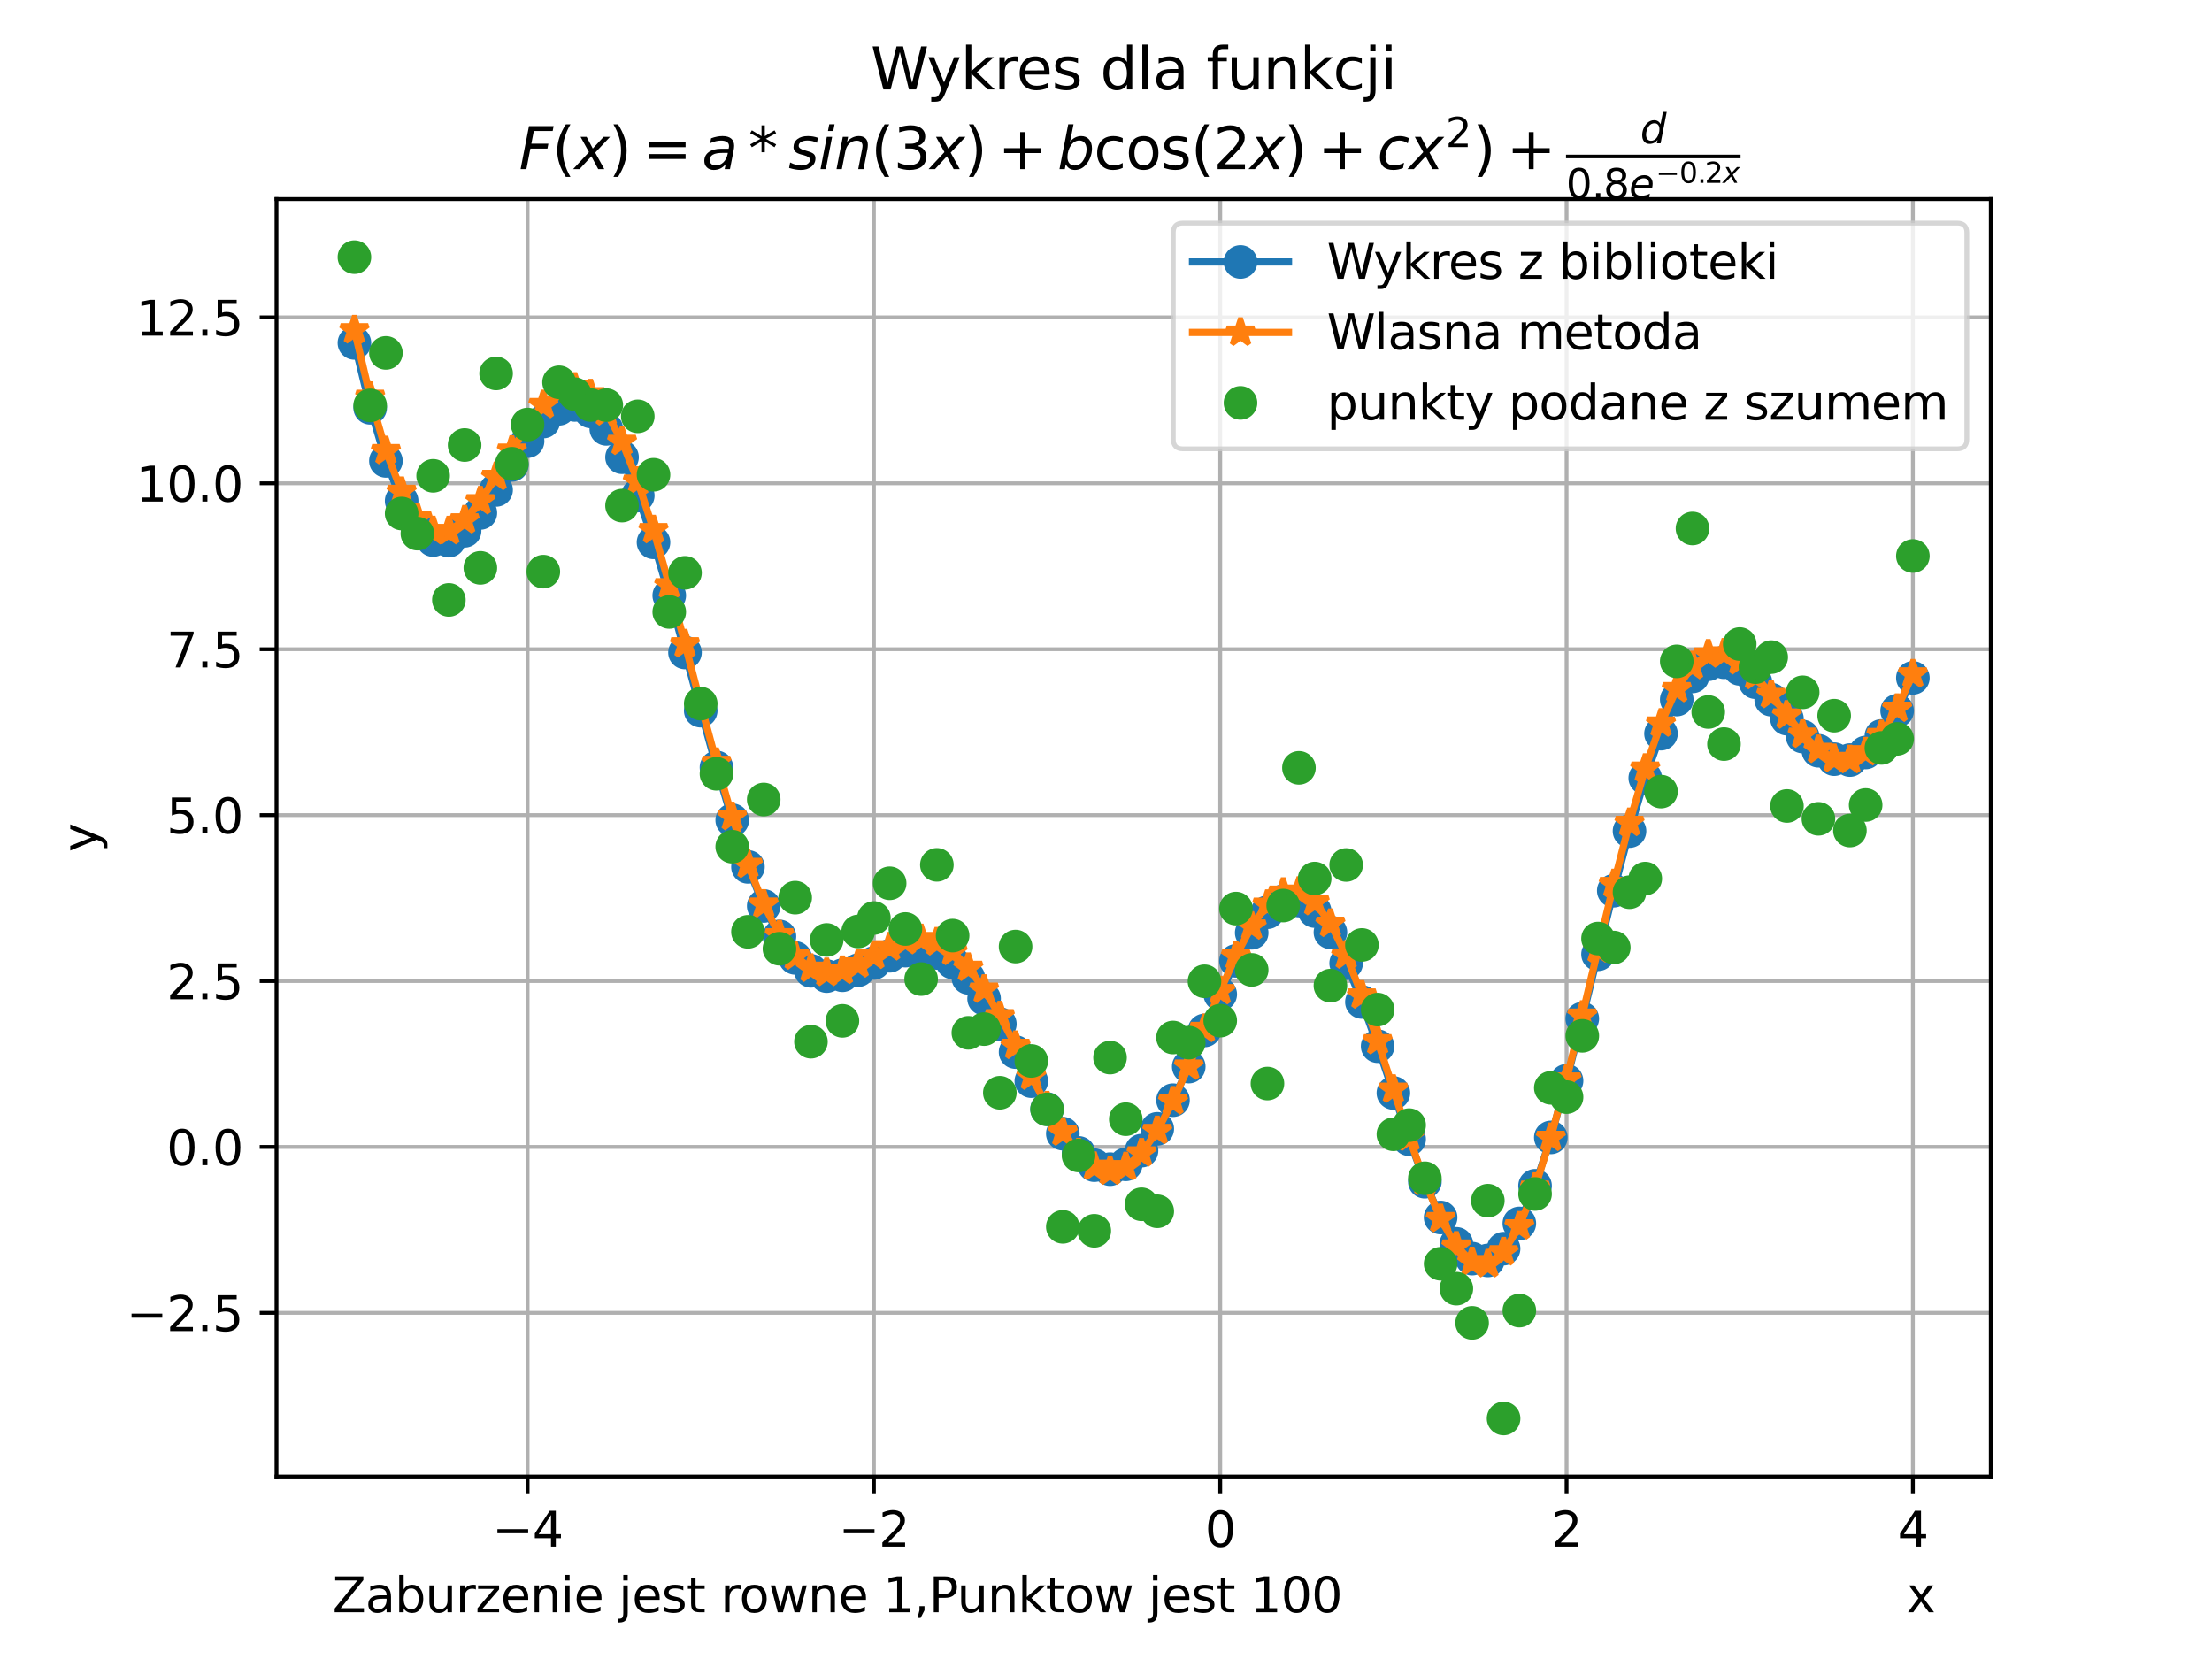 <?xml version="1.0" encoding="utf-8" standalone="no"?>
<!DOCTYPE svg PUBLIC "-//W3C//DTD SVG 1.1//EN"
  "http://www.w3.org/Graphics/SVG/1.1/DTD/svg11.dtd">
<svg xmlns:xlink="http://www.w3.org/1999/xlink" width="460.8pt" height="345.6pt" viewBox="0 0 460.8 345.6" xmlns="http://www.w3.org/2000/svg" version="1.1">
 <defs>
  <style type="text/css">*{stroke-linejoin: round; stroke-linecap: butt}</style>
 </defs>
 <g id="figure_1">
  <g id="patch_1">
   <path d="M 0 345.6 
L 460.8 345.6 
L 460.8 0 
L 0 0 
z
" style="fill: #ffffff"/>
  </g>
  <g id="axes_1">
   <g id="patch_2">
    <path d="M 57.6 307.584 
L 414.72 307.584 
L 414.72 41.472 
L 57.6 41.472 
z
" style="fill: #ffffff"/>
   </g>
   <g id="matplotlib.axis_1">
    <g id="xtick_1">
     <g id="line2d_1">
      <path d="M 109.905 307.584 
L 109.905 41.472 
" clip-path="url(#pc6597818fc)" style="fill: none; stroke: #b0b0b0; stroke-width: 0.8; stroke-linecap: square"/>
     </g>
     <g id="line2d_2">
      <defs>
       <path id="m3749acf265" d="M 0 0 
L 0 3.5 
" style="stroke: #000000; stroke-width: 0.8"/>
      </defs>
      <g>
       <use xlink:href="#m3749acf265" x="109.905" y="307.584" style="stroke: #000000; stroke-width: 0.8"/>
      </g>
     </g>
     <g id="text_1">
      <!-- −4 -->
      <g transform="translate(102.534 322.182) scale(0.1 -0.1)">
       <defs>
        <path id="DejaVuSans-2212" d="M 678 2272 
L 4684 2272 
L 4684 1741 
L 678 1741 
L 678 2272 
z
" transform="scale(0.016)"/>
        <path id="DejaVuSans-34" d="M 2419 4116 
L 825 1625 
L 2419 1625 
L 2419 4116 
z
M 2253 4666 
L 3047 4666 
L 3047 1625 
L 3713 1625 
L 3713 1100 
L 3047 1100 
L 3047 0 
L 2419 0 
L 2419 1100 
L 313 1100 
L 313 1709 
L 2253 4666 
z
" transform="scale(0.016)"/>
       </defs>
       <use xlink:href="#DejaVuSans-2212"/>
       <use xlink:href="#DejaVuSans-34" x="83.789"/>
      </g>
     </g>
    </g>
    <g id="xtick_2">
     <g id="line2d_3">
      <path d="M 182.051 307.584 
L 182.051 41.472 
" clip-path="url(#pc6597818fc)" style="fill: none; stroke: #b0b0b0; stroke-width: 0.8; stroke-linecap: square"/>
     </g>
     <g id="line2d_4">
      <g>
       <use xlink:href="#m3749acf265" x="182.051" y="307.584" style="stroke: #000000; stroke-width: 0.8"/>
      </g>
     </g>
     <g id="text_2">
      <!-- −2 -->
      <g transform="translate(174.68 322.182) scale(0.1 -0.1)">
       <defs>
        <path id="DejaVuSans-32" d="M 1228 531 
L 3431 531 
L 3431 0 
L 469 0 
L 469 531 
Q 828 903 1448 1529 
Q 2069 2156 2228 2338 
Q 2531 2678 2651 2914 
Q 2772 3150 2772 3378 
Q 2772 3750 2511 3984 
Q 2250 4219 1831 4219 
Q 1534 4219 1204 4116 
Q 875 4013 500 3803 
L 500 4441 
Q 881 4594 1212 4672 
Q 1544 4750 1819 4750 
Q 2544 4750 2975 4387 
Q 3406 4025 3406 3419 
Q 3406 3131 3298 2873 
Q 3191 2616 2906 2266 
Q 2828 2175 2409 1742 
Q 1991 1309 1228 531 
z
" transform="scale(0.016)"/>
       </defs>
       <use xlink:href="#DejaVuSans-2212"/>
       <use xlink:href="#DejaVuSans-32" x="83.789"/>
      </g>
     </g>
    </g>
    <g id="xtick_3">
     <g id="line2d_5">
      <path d="M 254.196 307.584 
L 254.196 41.472 
" clip-path="url(#pc6597818fc)" style="fill: none; stroke: #b0b0b0; stroke-width: 0.8; stroke-linecap: square"/>
     </g>
     <g id="line2d_6">
      <g>
       <use xlink:href="#m3749acf265" x="254.196" y="307.584" style="stroke: #000000; stroke-width: 0.8"/>
      </g>
     </g>
     <g id="text_3">
      <!-- 0 -->
      <g transform="translate(251.015 322.182) scale(0.1 -0.1)">
       <defs>
        <path id="DejaVuSans-30" d="M 2034 4250 
Q 1547 4250 1301 3770 
Q 1056 3291 1056 2328 
Q 1056 1369 1301 889 
Q 1547 409 2034 409 
Q 2525 409 2770 889 
Q 3016 1369 3016 2328 
Q 3016 3291 2770 3770 
Q 2525 4250 2034 4250 
z
M 2034 4750 
Q 2819 4750 3233 4129 
Q 3647 3509 3647 2328 
Q 3647 1150 3233 529 
Q 2819 -91 2034 -91 
Q 1250 -91 836 529 
Q 422 1150 422 2328 
Q 422 3509 836 4129 
Q 1250 4750 2034 4750 
z
" transform="scale(0.016)"/>
       </defs>
       <use xlink:href="#DejaVuSans-30"/>
      </g>
     </g>
    </g>
    <g id="xtick_4">
     <g id="line2d_7">
      <path d="M 326.342 307.584 
L 326.342 41.472 
" clip-path="url(#pc6597818fc)" style="fill: none; stroke: #b0b0b0; stroke-width: 0.8; stroke-linecap: square"/>
     </g>
     <g id="line2d_8">
      <g>
       <use xlink:href="#m3749acf265" x="326.342" y="307.584" style="stroke: #000000; stroke-width: 0.8"/>
      </g>
     </g>
     <g id="text_4">
      <!-- 2 -->
      <g transform="translate(323.161 322.182) scale(0.1 -0.1)">
       <use xlink:href="#DejaVuSans-32"/>
      </g>
     </g>
    </g>
    <g id="xtick_5">
     <g id="line2d_9">
      <path d="M 398.487 307.584 
L 398.487 41.472 
" clip-path="url(#pc6597818fc)" style="fill: none; stroke: #b0b0b0; stroke-width: 0.8; stroke-linecap: square"/>
     </g>
     <g id="line2d_10">
      <g>
       <use xlink:href="#m3749acf265" x="398.487" y="307.584" style="stroke: #000000; stroke-width: 0.8"/>
      </g>
     </g>
     <g id="text_5">
      <!-- 4 -->
      <g transform="translate(395.306 322.182) scale(0.1 -0.1)">
       <use xlink:href="#DejaVuSans-34"/>
      </g>
     </g>
    </g>
    <g id="text_6">
     <!-- Zaburzenie jest rowne 1,Punktow jest 100                                     x -->
     <g transform="translate(69.257 335.861) scale(0.1 -0.1)">
      <defs>
       <path id="DejaVuSans-5a" d="M 359 4666 
L 4025 4666 
L 4025 4184 
L 1075 531 
L 4097 531 
L 4097 0 
L 288 0 
L 288 481 
L 3238 4134 
L 359 4134 
L 359 4666 
z
" transform="scale(0.016)"/>
       <path id="DejaVuSans-61" d="M 2194 1759 
Q 1497 1759 1228 1600 
Q 959 1441 959 1056 
Q 959 750 1161 570 
Q 1363 391 1709 391 
Q 2188 391 2477 730 
Q 2766 1069 2766 1631 
L 2766 1759 
L 2194 1759 
z
M 3341 1997 
L 3341 0 
L 2766 0 
L 2766 531 
Q 2569 213 2275 61 
Q 1981 -91 1556 -91 
Q 1019 -91 701 211 
Q 384 513 384 1019 
Q 384 1609 779 1909 
Q 1175 2209 1959 2209 
L 2766 2209 
L 2766 2266 
Q 2766 2663 2505 2880 
Q 2244 3097 1772 3097 
Q 1472 3097 1187 3025 
Q 903 2953 641 2809 
L 641 3341 
Q 956 3463 1253 3523 
Q 1550 3584 1831 3584 
Q 2591 3584 2966 3190 
Q 3341 2797 3341 1997 
z
" transform="scale(0.016)"/>
       <path id="DejaVuSans-62" d="M 3116 1747 
Q 3116 2381 2855 2742 
Q 2594 3103 2138 3103 
Q 1681 3103 1420 2742 
Q 1159 2381 1159 1747 
Q 1159 1113 1420 752 
Q 1681 391 2138 391 
Q 2594 391 2855 752 
Q 3116 1113 3116 1747 
z
M 1159 2969 
Q 1341 3281 1617 3432 
Q 1894 3584 2278 3584 
Q 2916 3584 3314 3078 
Q 3713 2572 3713 1747 
Q 3713 922 3314 415 
Q 2916 -91 2278 -91 
Q 1894 -91 1617 61 
Q 1341 213 1159 525 
L 1159 0 
L 581 0 
L 581 4863 
L 1159 4863 
L 1159 2969 
z
" transform="scale(0.016)"/>
       <path id="DejaVuSans-75" d="M 544 1381 
L 544 3500 
L 1119 3500 
L 1119 1403 
Q 1119 906 1312 657 
Q 1506 409 1894 409 
Q 2359 409 2629 706 
Q 2900 1003 2900 1516 
L 2900 3500 
L 3475 3500 
L 3475 0 
L 2900 0 
L 2900 538 
Q 2691 219 2414 64 
Q 2138 -91 1772 -91 
Q 1169 -91 856 284 
Q 544 659 544 1381 
z
M 1991 3584 
L 1991 3584 
z
" transform="scale(0.016)"/>
       <path id="DejaVuSans-72" d="M 2631 2963 
Q 2534 3019 2420 3045 
Q 2306 3072 2169 3072 
Q 1681 3072 1420 2755 
Q 1159 2438 1159 1844 
L 1159 0 
L 581 0 
L 581 3500 
L 1159 3500 
L 1159 2956 
Q 1341 3275 1631 3429 
Q 1922 3584 2338 3584 
Q 2397 3584 2469 3576 
Q 2541 3569 2628 3553 
L 2631 2963 
z
" transform="scale(0.016)"/>
       <path id="DejaVuSans-7a" d="M 353 3500 
L 3084 3500 
L 3084 2975 
L 922 459 
L 3084 459 
L 3084 0 
L 275 0 
L 275 525 
L 2438 3041 
L 353 3041 
L 353 3500 
z
" transform="scale(0.016)"/>
       <path id="DejaVuSans-65" d="M 3597 1894 
L 3597 1613 
L 953 1613 
Q 991 1019 1311 708 
Q 1631 397 2203 397 
Q 2534 397 2845 478 
Q 3156 559 3463 722 
L 3463 178 
Q 3153 47 2828 -22 
Q 2503 -91 2169 -91 
Q 1331 -91 842 396 
Q 353 884 353 1716 
Q 353 2575 817 3079 
Q 1281 3584 2069 3584 
Q 2775 3584 3186 3129 
Q 3597 2675 3597 1894 
z
M 3022 2063 
Q 3016 2534 2758 2815 
Q 2500 3097 2075 3097 
Q 1594 3097 1305 2825 
Q 1016 2553 972 2059 
L 3022 2063 
z
" transform="scale(0.016)"/>
       <path id="DejaVuSans-6e" d="M 3513 2113 
L 3513 0 
L 2938 0 
L 2938 2094 
Q 2938 2591 2744 2837 
Q 2550 3084 2163 3084 
Q 1697 3084 1428 2787 
Q 1159 2491 1159 1978 
L 1159 0 
L 581 0 
L 581 3500 
L 1159 3500 
L 1159 2956 
Q 1366 3272 1645 3428 
Q 1925 3584 2291 3584 
Q 2894 3584 3203 3211 
Q 3513 2838 3513 2113 
z
" transform="scale(0.016)"/>
       <path id="DejaVuSans-69" d="M 603 3500 
L 1178 3500 
L 1178 0 
L 603 0 
L 603 3500 
z
M 603 4863 
L 1178 4863 
L 1178 4134 
L 603 4134 
L 603 4863 
z
" transform="scale(0.016)"/>
       <path id="DejaVuSans-20" transform="scale(0.016)"/>
       <path id="DejaVuSans-6a" d="M 603 3500 
L 1178 3500 
L 1178 -63 
Q 1178 -731 923 -1031 
Q 669 -1331 103 -1331 
L -116 -1331 
L -116 -844 
L 38 -844 
Q 366 -844 484 -692 
Q 603 -541 603 -63 
L 603 3500 
z
M 603 4863 
L 1178 4863 
L 1178 4134 
L 603 4134 
L 603 4863 
z
" transform="scale(0.016)"/>
       <path id="DejaVuSans-73" d="M 2834 3397 
L 2834 2853 
Q 2591 2978 2328 3040 
Q 2066 3103 1784 3103 
Q 1356 3103 1142 2972 
Q 928 2841 928 2578 
Q 928 2378 1081 2264 
Q 1234 2150 1697 2047 
L 1894 2003 
Q 2506 1872 2764 1633 
Q 3022 1394 3022 966 
Q 3022 478 2636 193 
Q 2250 -91 1575 -91 
Q 1294 -91 989 -36 
Q 684 19 347 128 
L 347 722 
Q 666 556 975 473 
Q 1284 391 1588 391 
Q 1994 391 2212 530 
Q 2431 669 2431 922 
Q 2431 1156 2273 1281 
Q 2116 1406 1581 1522 
L 1381 1569 
Q 847 1681 609 1914 
Q 372 2147 372 2553 
Q 372 3047 722 3315 
Q 1072 3584 1716 3584 
Q 2034 3584 2315 3537 
Q 2597 3491 2834 3397 
z
" transform="scale(0.016)"/>
       <path id="DejaVuSans-74" d="M 1172 4494 
L 1172 3500 
L 2356 3500 
L 2356 3053 
L 1172 3053 
L 1172 1153 
Q 1172 725 1289 603 
Q 1406 481 1766 481 
L 2356 481 
L 2356 0 
L 1766 0 
Q 1100 0 847 248 
Q 594 497 594 1153 
L 594 3053 
L 172 3053 
L 172 3500 
L 594 3500 
L 594 4494 
L 1172 4494 
z
" transform="scale(0.016)"/>
       <path id="DejaVuSans-6f" d="M 1959 3097 
Q 1497 3097 1228 2736 
Q 959 2375 959 1747 
Q 959 1119 1226 758 
Q 1494 397 1959 397 
Q 2419 397 2687 759 
Q 2956 1122 2956 1747 
Q 2956 2369 2687 2733 
Q 2419 3097 1959 3097 
z
M 1959 3584 
Q 2709 3584 3137 3096 
Q 3566 2609 3566 1747 
Q 3566 888 3137 398 
Q 2709 -91 1959 -91 
Q 1206 -91 779 398 
Q 353 888 353 1747 
Q 353 2609 779 3096 
Q 1206 3584 1959 3584 
z
" transform="scale(0.016)"/>
       <path id="DejaVuSans-77" d="M 269 3500 
L 844 3500 
L 1563 769 
L 2278 3500 
L 2956 3500 
L 3675 769 
L 4391 3500 
L 4966 3500 
L 4050 0 
L 3372 0 
L 2619 2869 
L 1863 0 
L 1184 0 
L 269 3500 
z
" transform="scale(0.016)"/>
       <path id="DejaVuSans-31" d="M 794 531 
L 1825 531 
L 1825 4091 
L 703 3866 
L 703 4441 
L 1819 4666 
L 2450 4666 
L 2450 531 
L 3481 531 
L 3481 0 
L 794 0 
L 794 531 
z
" transform="scale(0.016)"/>
       <path id="DejaVuSans-2c" d="M 750 794 
L 1409 794 
L 1409 256 
L 897 -744 
L 494 -744 
L 750 256 
L 750 794 
z
" transform="scale(0.016)"/>
       <path id="DejaVuSans-50" d="M 1259 4147 
L 1259 2394 
L 2053 2394 
Q 2494 2394 2734 2622 
Q 2975 2850 2975 3272 
Q 2975 3691 2734 3919 
Q 2494 4147 2053 4147 
L 1259 4147 
z
M 628 4666 
L 2053 4666 
Q 2838 4666 3239 4311 
Q 3641 3956 3641 3272 
Q 3641 2581 3239 2228 
Q 2838 1875 2053 1875 
L 1259 1875 
L 1259 0 
L 628 0 
L 628 4666 
z
" transform="scale(0.016)"/>
       <path id="DejaVuSans-6b" d="M 581 4863 
L 1159 4863 
L 1159 1991 
L 2875 3500 
L 3609 3500 
L 1753 1863 
L 3688 0 
L 2938 0 
L 1159 1709 
L 1159 0 
L 581 0 
L 581 4863 
z
" transform="scale(0.016)"/>
       <path id="DejaVuSans-78" d="M 3513 3500 
L 2247 1797 
L 3578 0 
L 2900 0 
L 1881 1375 
L 863 0 
L 184 0 
L 1544 1831 
L 300 3500 
L 978 3500 
L 1906 2253 
L 2834 3500 
L 3513 3500 
z
" transform="scale(0.016)"/>
      </defs>
      <use xlink:href="#DejaVuSans-5a"/>
      <use xlink:href="#DejaVuSans-61" x="68.506"/>
      <use xlink:href="#DejaVuSans-62" x="129.785"/>
      <use xlink:href="#DejaVuSans-75" x="193.262"/>
      <use xlink:href="#DejaVuSans-72" x="256.641"/>
      <use xlink:href="#DejaVuSans-7a" x="297.754"/>
      <use xlink:href="#DejaVuSans-65" x="350.244"/>
      <use xlink:href="#DejaVuSans-6e" x="411.768"/>
      <use xlink:href="#DejaVuSans-69" x="475.146"/>
      <use xlink:href="#DejaVuSans-65" x="502.93"/>
      <use xlink:href="#DejaVuSans-20" x="564.453"/>
      <use xlink:href="#DejaVuSans-6a" x="596.24"/>
      <use xlink:href="#DejaVuSans-65" x="624.023"/>
      <use xlink:href="#DejaVuSans-73" x="685.547"/>
      <use xlink:href="#DejaVuSans-74" x="737.646"/>
      <use xlink:href="#DejaVuSans-20" x="776.855"/>
      <use xlink:href="#DejaVuSans-72" x="808.643"/>
      <use xlink:href="#DejaVuSans-6f" x="847.506"/>
      <use xlink:href="#DejaVuSans-77" x="908.688"/>
      <use xlink:href="#DejaVuSans-6e" x="990.475"/>
      <use xlink:href="#DejaVuSans-65" x="1053.854"/>
      <use xlink:href="#DejaVuSans-20" x="1115.377"/>
      <use xlink:href="#DejaVuSans-31" x="1147.164"/>
      <use xlink:href="#DejaVuSans-2c" x="1210.787"/>
      <use xlink:href="#DejaVuSans-50" x="1242.574"/>
      <use xlink:href="#DejaVuSans-75" x="1301.127"/>
      <use xlink:href="#DejaVuSans-6e" x="1364.506"/>
      <use xlink:href="#DejaVuSans-6b" x="1427.885"/>
      <use xlink:href="#DejaVuSans-74" x="1485.795"/>
      <use xlink:href="#DejaVuSans-6f" x="1525.004"/>
      <use xlink:href="#DejaVuSans-77" x="1586.186"/>
      <use xlink:href="#DejaVuSans-20" x="1667.973"/>
      <use xlink:href="#DejaVuSans-6a" x="1699.76"/>
      <use xlink:href="#DejaVuSans-65" x="1727.543"/>
      <use xlink:href="#DejaVuSans-73" x="1789.066"/>
      <use xlink:href="#DejaVuSans-74" x="1841.166"/>
      <use xlink:href="#DejaVuSans-20" x="1880.375"/>
      <use xlink:href="#DejaVuSans-31" x="1912.162"/>
      <use xlink:href="#DejaVuSans-30" x="1975.785"/>
      <use xlink:href="#DejaVuSans-30" x="2039.408"/>
      <use xlink:href="#DejaVuSans-20" x="2103.031"/>
      <use xlink:href="#DejaVuSans-20" x="2134.818"/>
      <use xlink:href="#DejaVuSans-20" x="2166.605"/>
      <use xlink:href="#DejaVuSans-20" x="2198.393"/>
      <use xlink:href="#DejaVuSans-20" x="2230.18"/>
      <use xlink:href="#DejaVuSans-20" x="2261.967"/>
      <use xlink:href="#DejaVuSans-20" x="2293.754"/>
      <use xlink:href="#DejaVuSans-20" x="2325.541"/>
      <use xlink:href="#DejaVuSans-20" x="2357.328"/>
      <use xlink:href="#DejaVuSans-20" x="2389.115"/>
      <use xlink:href="#DejaVuSans-20" x="2420.902"/>
      <use xlink:href="#DejaVuSans-20" x="2452.689"/>
      <use xlink:href="#DejaVuSans-20" x="2484.477"/>
      <use xlink:href="#DejaVuSans-20" x="2516.264"/>
      <use xlink:href="#DejaVuSans-20" x="2548.051"/>
      <use xlink:href="#DejaVuSans-20" x="2579.838"/>
      <use xlink:href="#DejaVuSans-20" x="2611.625"/>
      <use xlink:href="#DejaVuSans-20" x="2643.412"/>
      <use xlink:href="#DejaVuSans-20" x="2675.199"/>
      <use xlink:href="#DejaVuSans-20" x="2706.986"/>
      <use xlink:href="#DejaVuSans-20" x="2738.773"/>
      <use xlink:href="#DejaVuSans-20" x="2770.561"/>
      <use xlink:href="#DejaVuSans-20" x="2802.348"/>
      <use xlink:href="#DejaVuSans-20" x="2834.135"/>
      <use xlink:href="#DejaVuSans-20" x="2865.922"/>
      <use xlink:href="#DejaVuSans-20" x="2897.709"/>
      <use xlink:href="#DejaVuSans-20" x="2929.496"/>
      <use xlink:href="#DejaVuSans-20" x="2961.283"/>
      <use xlink:href="#DejaVuSans-20" x="2993.07"/>
      <use xlink:href="#DejaVuSans-20" x="3024.857"/>
      <use xlink:href="#DejaVuSans-20" x="3056.645"/>
      <use xlink:href="#DejaVuSans-20" x="3088.432"/>
      <use xlink:href="#DejaVuSans-20" x="3120.219"/>
      <use xlink:href="#DejaVuSans-20" x="3152.006"/>
      <use xlink:href="#DejaVuSans-20" x="3183.793"/>
      <use xlink:href="#DejaVuSans-20" x="3215.58"/>
      <use xlink:href="#DejaVuSans-20" x="3247.367"/>
      <use xlink:href="#DejaVuSans-78" x="3279.154"/>
     </g>
    </g>
   </g>
   <g id="matplotlib.axis_2">
    <g id="ytick_1">
     <g id="line2d_11">
      <path d="M 57.6 273.488 
L 414.72 273.488 
" clip-path="url(#pc6597818fc)" style="fill: none; stroke: #b0b0b0; stroke-width: 0.8; stroke-linecap: square"/>
     </g>
     <g id="line2d_12">
      <defs>
       <path id="m2eac4378d8" d="M 0 0 
L -3.5 0 
" style="stroke: #000000; stroke-width: 0.8"/>
      </defs>
      <g>
       <use xlink:href="#m2eac4378d8" x="57.6" y="273.488" style="stroke: #000000; stroke-width: 0.8"/>
      </g>
     </g>
     <g id="text_7">
      <!-- −2.5 -->
      <g transform="translate(26.317 277.287) scale(0.1 -0.1)">
       <defs>
        <path id="DejaVuSans-2e" d="M 684 794 
L 1344 794 
L 1344 0 
L 684 0 
L 684 794 
z
" transform="scale(0.016)"/>
        <path id="DejaVuSans-35" d="M 691 4666 
L 3169 4666 
L 3169 4134 
L 1269 4134 
L 1269 2991 
Q 1406 3038 1543 3061 
Q 1681 3084 1819 3084 
Q 2600 3084 3056 2656 
Q 3513 2228 3513 1497 
Q 3513 744 3044 326 
Q 2575 -91 1722 -91 
Q 1428 -91 1123 -41 
Q 819 9 494 109 
L 494 744 
Q 775 591 1075 516 
Q 1375 441 1709 441 
Q 2250 441 2565 725 
Q 2881 1009 2881 1497 
Q 2881 1984 2565 2268 
Q 2250 2553 1709 2553 
Q 1456 2553 1204 2497 
Q 953 2441 691 2322 
L 691 4666 
z
" transform="scale(0.016)"/>
       </defs>
       <use xlink:href="#DejaVuSans-2212"/>
       <use xlink:href="#DejaVuSans-32" x="83.789"/>
       <use xlink:href="#DejaVuSans-2e" x="147.412"/>
       <use xlink:href="#DejaVuSans-35" x="179.199"/>
      </g>
     </g>
    </g>
    <g id="ytick_2">
     <g id="line2d_13">
      <path d="M 57.6 238.927 
L 414.72 238.927 
" clip-path="url(#pc6597818fc)" style="fill: none; stroke: #b0b0b0; stroke-width: 0.8; stroke-linecap: square"/>
     </g>
     <g id="line2d_14">
      <g>
       <use xlink:href="#m2eac4378d8" x="57.6" y="238.927" style="stroke: #000000; stroke-width: 0.8"/>
      </g>
     </g>
     <g id="text_8">
      <!-- 0.0 -->
      <g transform="translate(34.697 242.726) scale(0.1 -0.1)">
       <use xlink:href="#DejaVuSans-30"/>
       <use xlink:href="#DejaVuSans-2e" x="63.623"/>
       <use xlink:href="#DejaVuSans-30" x="95.41"/>
      </g>
     </g>
    </g>
    <g id="ytick_3">
     <g id="line2d_15">
      <path d="M 57.6 204.366 
L 414.72 204.366 
" clip-path="url(#pc6597818fc)" style="fill: none; stroke: #b0b0b0; stroke-width: 0.8; stroke-linecap: square"/>
     </g>
     <g id="line2d_16">
      <g>
       <use xlink:href="#m2eac4378d8" x="57.6" y="204.366" style="stroke: #000000; stroke-width: 0.8"/>
      </g>
     </g>
     <g id="text_9">
      <!-- 2.5 -->
      <g transform="translate(34.697 208.165) scale(0.1 -0.1)">
       <use xlink:href="#DejaVuSans-32"/>
       <use xlink:href="#DejaVuSans-2e" x="63.623"/>
       <use xlink:href="#DejaVuSans-35" x="95.41"/>
      </g>
     </g>
    </g>
    <g id="ytick_4">
     <g id="line2d_17">
      <path d="M 57.6 169.805 
L 414.72 169.805 
" clip-path="url(#pc6597818fc)" style="fill: none; stroke: #b0b0b0; stroke-width: 0.8; stroke-linecap: square"/>
     </g>
     <g id="line2d_18">
      <g>
       <use xlink:href="#m2eac4378d8" x="57.6" y="169.805" style="stroke: #000000; stroke-width: 0.8"/>
      </g>
     </g>
     <g id="text_10">
      <!-- 5.0 -->
      <g transform="translate(34.697 173.604) scale(0.1 -0.1)">
       <use xlink:href="#DejaVuSans-35"/>
       <use xlink:href="#DejaVuSans-2e" x="63.623"/>
       <use xlink:href="#DejaVuSans-30" x="95.41"/>
      </g>
     </g>
    </g>
    <g id="ytick_5">
     <g id="line2d_19">
      <path d="M 57.6 135.244 
L 414.72 135.244 
" clip-path="url(#pc6597818fc)" style="fill: none; stroke: #b0b0b0; stroke-width: 0.8; stroke-linecap: square"/>
     </g>
     <g id="line2d_20">
      <g>
       <use xlink:href="#m2eac4378d8" x="57.6" y="135.244" style="stroke: #000000; stroke-width: 0.8"/>
      </g>
     </g>
     <g id="text_11">
      <!-- 7.5 -->
      <g transform="translate(34.697 139.043) scale(0.1 -0.1)">
       <defs>
        <path id="DejaVuSans-37" d="M 525 4666 
L 3525 4666 
L 3525 4397 
L 1831 0 
L 1172 0 
L 2766 4134 
L 525 4134 
L 525 4666 
z
" transform="scale(0.016)"/>
       </defs>
       <use xlink:href="#DejaVuSans-37"/>
       <use xlink:href="#DejaVuSans-2e" x="63.623"/>
       <use xlink:href="#DejaVuSans-35" x="95.41"/>
      </g>
     </g>
    </g>
    <g id="ytick_6">
     <g id="line2d_21">
      <path d="M 57.6 100.683 
L 414.72 100.683 
" clip-path="url(#pc6597818fc)" style="fill: none; stroke: #b0b0b0; stroke-width: 0.8; stroke-linecap: square"/>
     </g>
     <g id="line2d_22">
      <g>
       <use xlink:href="#m2eac4378d8" x="57.6" y="100.683" style="stroke: #000000; stroke-width: 0.8"/>
      </g>
     </g>
     <g id="text_12">
      <!-- 10.0 -->
      <g transform="translate(28.334 104.482) scale(0.1 -0.1)">
       <use xlink:href="#DejaVuSans-31"/>
       <use xlink:href="#DejaVuSans-30" x="63.623"/>
       <use xlink:href="#DejaVuSans-2e" x="127.246"/>
       <use xlink:href="#DejaVuSans-30" x="159.033"/>
      </g>
     </g>
    </g>
    <g id="ytick_7">
     <g id="line2d_23">
      <path d="M 57.6 66.122 
L 414.72 66.122 
" clip-path="url(#pc6597818fc)" style="fill: none; stroke: #b0b0b0; stroke-width: 0.8; stroke-linecap: square"/>
     </g>
     <g id="line2d_24">
      <g>
       <use xlink:href="#m2eac4378d8" x="57.6" y="66.122" style="stroke: #000000; stroke-width: 0.8"/>
      </g>
     </g>
     <g id="text_13">
      <!-- 12.5 -->
      <g transform="translate(28.334 69.921) scale(0.1 -0.1)">
       <use xlink:href="#DejaVuSans-31"/>
       <use xlink:href="#DejaVuSans-32" x="63.623"/>
       <use xlink:href="#DejaVuSans-2e" x="127.246"/>
       <use xlink:href="#DejaVuSans-35" x="159.033"/>
      </g>
     </g>
    </g>
    <g id="text_14">
     <!-- y -->
     <g transform="translate(20.238 177.487) rotate(-90) scale(0.1 -0.1)">
      <defs>
       <path id="DejaVuSans-79" d="M 2059 -325 
Q 1816 -950 1584 -1140 
Q 1353 -1331 966 -1331 
L 506 -1331 
L 506 -850 
L 844 -850 
Q 1081 -850 1212 -737 
Q 1344 -625 1503 -206 
L 1606 56 
L 191 3500 
L 800 3500 
L 1894 763 
L 2988 3500 
L 3597 3500 
L 2059 -325 
z
" transform="scale(0.016)"/>
      </defs>
      <use xlink:href="#DejaVuSans-79"/>
     </g>
    </g>
   </g>
   <g id="line2d_25">
    <path d="M 73.833 71.438 
L 77.112 84.953 
L 80.391 96.014 
L 83.671 104.341 
L 86.95 109.819 
L 90.229 112.508 
L 93.509 112.634 
L 96.788 110.58 
L 100.067 106.855 
L 103.347 102.063 
L 106.626 96.857 
L 109.905 91.9 
L 113.185 87.818 
L 116.464 85.158 
L 119.743 84.357 
L 123.023 85.708 
L 126.302 89.348 
L 129.581 95.253 
L 132.861 103.239 
L 136.14 112.984 
L 139.42 124.052 
L 142.699 135.926 
L 145.978 148.049 
L 149.258 159.866 
L 152.537 170.86 
L 155.816 180.593 
L 159.096 188.732 
L 162.375 195.073 
L 165.654 199.552 
L 168.934 202.24 
L 172.213 203.342 
L 175.492 203.167 
L 178.772 202.11 
L 182.051 200.608 
L 185.33 199.111 
L 188.61 198.039 
L 191.889 197.753 
L 195.168 198.52 
L 198.448 200.494 
L 201.727 203.703 
L 205.006 208.05 
L 208.286 213.313 
L 211.565 219.171 
L 214.844 225.226 
L 218.124 231.038 
L 221.403 236.158 
L 224.682 240.169 
L 227.962 242.721 
L 231.241 243.559 
L 234.52 242.552 
L 237.8 239.702 
L 241.079 235.155 
L 244.358 229.187 
L 247.638 222.193 
L 250.917 214.66 
L 254.196 207.131 
L 257.476 200.167 
L 260.755 194.309 
L 264.034 190.032 
L 267.314 187.713 
L 270.593 187.601 
L 273.872 189.791 
L 277.152 194.218 
L 280.431 200.657 
L 283.71 208.732 
L 286.99 217.941 
L 290.269 227.688 
L 293.548 237.321 
L 296.828 246.178 
L 300.107 253.628 
L 303.386 259.115 
L 306.666 262.198 
L 309.945 262.577 
L 313.224 260.12 
L 316.504 254.863 
L 319.783 247.016 
L 323.062 236.944 
L 326.342 225.144 
L 329.621 212.21 
L 332.9 198.792 
L 336.18 185.553 
L 339.459 173.126 
L 342.739 162.07 
L 346.018 152.833 
L 349.297 145.729 
L 352.577 140.912 
L 355.856 138.376 
L 359.135 137.956 
L 362.415 139.342 
L 365.694 142.112 
L 368.973 145.754 
L 372.253 149.716 
L 375.532 153.438 
L 378.811 156.399 
L 382.091 158.149 
L 385.37 158.341 
L 388.649 156.757 
L 391.929 153.314 
L 395.208 148.071 
L 398.487 141.215 
" clip-path="url(#pc6597818fc)" style="fill: none; stroke: #1f77b4; stroke-width: 1.5; stroke-linecap: square"/>
    <defs>
     <path id="mbfd8216c58" d="M 0 3 
C 0.796 3 1.559 2.684 2.121 2.121 
C 2.684 1.559 3 0.796 3 0 
C 3 -0.796 2.684 -1.559 2.121 -2.121 
C 1.559 -2.684 0.796 -3 0 -3 
C -0.796 -3 -1.559 -2.684 -2.121 -2.121 
C -2.684 -1.559 -3 -0.796 -3 0 
C -3 0.796 -2.684 1.559 -2.121 2.121 
C -1.559 2.684 -0.796 3 0 3 
z
" style="stroke: #1f77b4"/>
    </defs>
    <g clip-path="url(#pc6597818fc)">
     <use xlink:href="#mbfd8216c58" x="73.833" y="71.438" style="fill: #1f77b4; stroke: #1f77b4"/>
     <use xlink:href="#mbfd8216c58" x="77.112" y="84.953" style="fill: #1f77b4; stroke: #1f77b4"/>
     <use xlink:href="#mbfd8216c58" x="80.391" y="96.014" style="fill: #1f77b4; stroke: #1f77b4"/>
     <use xlink:href="#mbfd8216c58" x="83.671" y="104.341" style="fill: #1f77b4; stroke: #1f77b4"/>
     <use xlink:href="#mbfd8216c58" x="86.95" y="109.819" style="fill: #1f77b4; stroke: #1f77b4"/>
     <use xlink:href="#mbfd8216c58" x="90.229" y="112.508" style="fill: #1f77b4; stroke: #1f77b4"/>
     <use xlink:href="#mbfd8216c58" x="93.509" y="112.634" style="fill: #1f77b4; stroke: #1f77b4"/>
     <use xlink:href="#mbfd8216c58" x="96.788" y="110.58" style="fill: #1f77b4; stroke: #1f77b4"/>
     <use xlink:href="#mbfd8216c58" x="100.067" y="106.855" style="fill: #1f77b4; stroke: #1f77b4"/>
     <use xlink:href="#mbfd8216c58" x="103.347" y="102.063" style="fill: #1f77b4; stroke: #1f77b4"/>
     <use xlink:href="#mbfd8216c58" x="106.626" y="96.857" style="fill: #1f77b4; stroke: #1f77b4"/>
     <use xlink:href="#mbfd8216c58" x="109.905" y="91.9" style="fill: #1f77b4; stroke: #1f77b4"/>
     <use xlink:href="#mbfd8216c58" x="113.185" y="87.818" style="fill: #1f77b4; stroke: #1f77b4"/>
     <use xlink:href="#mbfd8216c58" x="116.464" y="85.158" style="fill: #1f77b4; stroke: #1f77b4"/>
     <use xlink:href="#mbfd8216c58" x="119.743" y="84.357" style="fill: #1f77b4; stroke: #1f77b4"/>
     <use xlink:href="#mbfd8216c58" x="123.023" y="85.708" style="fill: #1f77b4; stroke: #1f77b4"/>
     <use xlink:href="#mbfd8216c58" x="126.302" y="89.348" style="fill: #1f77b4; stroke: #1f77b4"/>
     <use xlink:href="#mbfd8216c58" x="129.581" y="95.253" style="fill: #1f77b4; stroke: #1f77b4"/>
     <use xlink:href="#mbfd8216c58" x="132.861" y="103.239" style="fill: #1f77b4; stroke: #1f77b4"/>
     <use xlink:href="#mbfd8216c58" x="136.14" y="112.984" style="fill: #1f77b4; stroke: #1f77b4"/>
     <use xlink:href="#mbfd8216c58" x="139.42" y="124.052" style="fill: #1f77b4; stroke: #1f77b4"/>
     <use xlink:href="#mbfd8216c58" x="142.699" y="135.926" style="fill: #1f77b4; stroke: #1f77b4"/>
     <use xlink:href="#mbfd8216c58" x="145.978" y="148.049" style="fill: #1f77b4; stroke: #1f77b4"/>
     <use xlink:href="#mbfd8216c58" x="149.258" y="159.866" style="fill: #1f77b4; stroke: #1f77b4"/>
     <use xlink:href="#mbfd8216c58" x="152.537" y="170.86" style="fill: #1f77b4; stroke: #1f77b4"/>
     <use xlink:href="#mbfd8216c58" x="155.816" y="180.593" style="fill: #1f77b4; stroke: #1f77b4"/>
     <use xlink:href="#mbfd8216c58" x="159.096" y="188.732" style="fill: #1f77b4; stroke: #1f77b4"/>
     <use xlink:href="#mbfd8216c58" x="162.375" y="195.073" style="fill: #1f77b4; stroke: #1f77b4"/>
     <use xlink:href="#mbfd8216c58" x="165.654" y="199.552" style="fill: #1f77b4; stroke: #1f77b4"/>
     <use xlink:href="#mbfd8216c58" x="168.934" y="202.24" style="fill: #1f77b4; stroke: #1f77b4"/>
     <use xlink:href="#mbfd8216c58" x="172.213" y="203.342" style="fill: #1f77b4; stroke: #1f77b4"/>
     <use xlink:href="#mbfd8216c58" x="175.492" y="203.167" style="fill: #1f77b4; stroke: #1f77b4"/>
     <use xlink:href="#mbfd8216c58" x="178.772" y="202.11" style="fill: #1f77b4; stroke: #1f77b4"/>
     <use xlink:href="#mbfd8216c58" x="182.051" y="200.608" style="fill: #1f77b4; stroke: #1f77b4"/>
     <use xlink:href="#mbfd8216c58" x="185.33" y="199.111" style="fill: #1f77b4; stroke: #1f77b4"/>
     <use xlink:href="#mbfd8216c58" x="188.61" y="198.039" style="fill: #1f77b4; stroke: #1f77b4"/>
     <use xlink:href="#mbfd8216c58" x="191.889" y="197.753" style="fill: #1f77b4; stroke: #1f77b4"/>
     <use xlink:href="#mbfd8216c58" x="195.168" y="198.52" style="fill: #1f77b4; stroke: #1f77b4"/>
     <use xlink:href="#mbfd8216c58" x="198.448" y="200.494" style="fill: #1f77b4; stroke: #1f77b4"/>
     <use xlink:href="#mbfd8216c58" x="201.727" y="203.703" style="fill: #1f77b4; stroke: #1f77b4"/>
     <use xlink:href="#mbfd8216c58" x="205.006" y="208.05" style="fill: #1f77b4; stroke: #1f77b4"/>
     <use xlink:href="#mbfd8216c58" x="208.286" y="213.313" style="fill: #1f77b4; stroke: #1f77b4"/>
     <use xlink:href="#mbfd8216c58" x="211.565" y="219.171" style="fill: #1f77b4; stroke: #1f77b4"/>
     <use xlink:href="#mbfd8216c58" x="214.844" y="225.226" style="fill: #1f77b4; stroke: #1f77b4"/>
     <use xlink:href="#mbfd8216c58" x="218.124" y="231.038" style="fill: #1f77b4; stroke: #1f77b4"/>
     <use xlink:href="#mbfd8216c58" x="221.403" y="236.158" style="fill: #1f77b4; stroke: #1f77b4"/>
     <use xlink:href="#mbfd8216c58" x="224.682" y="240.169" style="fill: #1f77b4; stroke: #1f77b4"/>
     <use xlink:href="#mbfd8216c58" x="227.962" y="242.721" style="fill: #1f77b4; stroke: #1f77b4"/>
     <use xlink:href="#mbfd8216c58" x="231.241" y="243.559" style="fill: #1f77b4; stroke: #1f77b4"/>
     <use xlink:href="#mbfd8216c58" x="234.52" y="242.552" style="fill: #1f77b4; stroke: #1f77b4"/>
     <use xlink:href="#mbfd8216c58" x="237.8" y="239.702" style="fill: #1f77b4; stroke: #1f77b4"/>
     <use xlink:href="#mbfd8216c58" x="241.079" y="235.155" style="fill: #1f77b4; stroke: #1f77b4"/>
     <use xlink:href="#mbfd8216c58" x="244.358" y="229.187" style="fill: #1f77b4; stroke: #1f77b4"/>
     <use xlink:href="#mbfd8216c58" x="247.638" y="222.193" style="fill: #1f77b4; stroke: #1f77b4"/>
     <use xlink:href="#mbfd8216c58" x="250.917" y="214.66" style="fill: #1f77b4; stroke: #1f77b4"/>
     <use xlink:href="#mbfd8216c58" x="254.196" y="207.131" style="fill: #1f77b4; stroke: #1f77b4"/>
     <use xlink:href="#mbfd8216c58" x="257.476" y="200.167" style="fill: #1f77b4; stroke: #1f77b4"/>
     <use xlink:href="#mbfd8216c58" x="260.755" y="194.309" style="fill: #1f77b4; stroke: #1f77b4"/>
     <use xlink:href="#mbfd8216c58" x="264.034" y="190.032" style="fill: #1f77b4; stroke: #1f77b4"/>
     <use xlink:href="#mbfd8216c58" x="267.314" y="187.713" style="fill: #1f77b4; stroke: #1f77b4"/>
     <use xlink:href="#mbfd8216c58" x="270.593" y="187.601" style="fill: #1f77b4; stroke: #1f77b4"/>
     <use xlink:href="#mbfd8216c58" x="273.872" y="189.791" style="fill: #1f77b4; stroke: #1f77b4"/>
     <use xlink:href="#mbfd8216c58" x="277.152" y="194.218" style="fill: #1f77b4; stroke: #1f77b4"/>
     <use xlink:href="#mbfd8216c58" x="280.431" y="200.657" style="fill: #1f77b4; stroke: #1f77b4"/>
     <use xlink:href="#mbfd8216c58" x="283.71" y="208.732" style="fill: #1f77b4; stroke: #1f77b4"/>
     <use xlink:href="#mbfd8216c58" x="286.99" y="217.941" style="fill: #1f77b4; stroke: #1f77b4"/>
     <use xlink:href="#mbfd8216c58" x="290.269" y="227.688" style="fill: #1f77b4; stroke: #1f77b4"/>
     <use xlink:href="#mbfd8216c58" x="293.548" y="237.321" style="fill: #1f77b4; stroke: #1f77b4"/>
     <use xlink:href="#mbfd8216c58" x="296.828" y="246.178" style="fill: #1f77b4; stroke: #1f77b4"/>
     <use xlink:href="#mbfd8216c58" x="300.107" y="253.628" style="fill: #1f77b4; stroke: #1f77b4"/>
     <use xlink:href="#mbfd8216c58" x="303.386" y="259.115" style="fill: #1f77b4; stroke: #1f77b4"/>
     <use xlink:href="#mbfd8216c58" x="306.666" y="262.198" style="fill: #1f77b4; stroke: #1f77b4"/>
     <use xlink:href="#mbfd8216c58" x="309.945" y="262.577" style="fill: #1f77b4; stroke: #1f77b4"/>
     <use xlink:href="#mbfd8216c58" x="313.224" y="260.12" style="fill: #1f77b4; stroke: #1f77b4"/>
     <use xlink:href="#mbfd8216c58" x="316.504" y="254.863" style="fill: #1f77b4; stroke: #1f77b4"/>
     <use xlink:href="#mbfd8216c58" x="319.783" y="247.016" style="fill: #1f77b4; stroke: #1f77b4"/>
     <use xlink:href="#mbfd8216c58" x="323.062" y="236.944" style="fill: #1f77b4; stroke: #1f77b4"/>
     <use xlink:href="#mbfd8216c58" x="326.342" y="225.144" style="fill: #1f77b4; stroke: #1f77b4"/>
     <use xlink:href="#mbfd8216c58" x="329.621" y="212.21" style="fill: #1f77b4; stroke: #1f77b4"/>
     <use xlink:href="#mbfd8216c58" x="332.9" y="198.792" style="fill: #1f77b4; stroke: #1f77b4"/>
     <use xlink:href="#mbfd8216c58" x="336.18" y="185.553" style="fill: #1f77b4; stroke: #1f77b4"/>
     <use xlink:href="#mbfd8216c58" x="339.459" y="173.126" style="fill: #1f77b4; stroke: #1f77b4"/>
     <use xlink:href="#mbfd8216c58" x="342.739" y="162.07" style="fill: #1f77b4; stroke: #1f77b4"/>
     <use xlink:href="#mbfd8216c58" x="346.018" y="152.833" style="fill: #1f77b4; stroke: #1f77b4"/>
     <use xlink:href="#mbfd8216c58" x="349.297" y="145.729" style="fill: #1f77b4; stroke: #1f77b4"/>
     <use xlink:href="#mbfd8216c58" x="352.577" y="140.912" style="fill: #1f77b4; stroke: #1f77b4"/>
     <use xlink:href="#mbfd8216c58" x="355.856" y="138.376" style="fill: #1f77b4; stroke: #1f77b4"/>
     <use xlink:href="#mbfd8216c58" x="359.135" y="137.956" style="fill: #1f77b4; stroke: #1f77b4"/>
     <use xlink:href="#mbfd8216c58" x="362.415" y="139.342" style="fill: #1f77b4; stroke: #1f77b4"/>
     <use xlink:href="#mbfd8216c58" x="365.694" y="142.112" style="fill: #1f77b4; stroke: #1f77b4"/>
     <use xlink:href="#mbfd8216c58" x="368.973" y="145.754" style="fill: #1f77b4; stroke: #1f77b4"/>
     <use xlink:href="#mbfd8216c58" x="372.253" y="149.716" style="fill: #1f77b4; stroke: #1f77b4"/>
     <use xlink:href="#mbfd8216c58" x="375.532" y="153.438" style="fill: #1f77b4; stroke: #1f77b4"/>
     <use xlink:href="#mbfd8216c58" x="378.811" y="156.399" style="fill: #1f77b4; stroke: #1f77b4"/>
     <use xlink:href="#mbfd8216c58" x="382.091" y="158.149" style="fill: #1f77b4; stroke: #1f77b4"/>
     <use xlink:href="#mbfd8216c58" x="385.37" y="158.341" style="fill: #1f77b4; stroke: #1f77b4"/>
     <use xlink:href="#mbfd8216c58" x="388.649" y="156.757" style="fill: #1f77b4; stroke: #1f77b4"/>
     <use xlink:href="#mbfd8216c58" x="391.929" y="153.314" style="fill: #1f77b4; stroke: #1f77b4"/>
     <use xlink:href="#mbfd8216c58" x="395.208" y="148.071" style="fill: #1f77b4; stroke: #1f77b4"/>
     <use xlink:href="#mbfd8216c58" x="398.487" y="141.215" style="fill: #1f77b4; stroke: #1f77b4"/>
    </g>
   </g>
   <g id="line2d_26">
    <path d="M 73.833 68.746 
L 77.112 82.6 
L 80.391 93.917 
L 83.671 102.404 
L 86.95 107.943 
L 90.229 110.594 
L 93.509 110.595 
L 96.788 108.343 
L 100.067 104.369 
L 103.347 99.3 
L 106.626 93.816 
L 109.905 88.606 
L 113.185 84.32 
L 116.464 81.527 
L 119.743 80.676 
L 123.023 82.071 
L 126.302 85.85 
L 129.581 91.984 
L 132.861 100.277 
L 136.14 110.388 
L 139.42 121.86 
L 142.699 134.15 
L 145.978 146.677 
L 149.258 158.858 
L 152.537 170.156 
L 155.816 180.114 
L 159.096 188.388 
L 162.375 194.769 
L 165.654 199.192 
L 168.934 201.741 
L 172.213 202.631 
L 175.492 202.196 
L 178.772 200.849 
L 182.051 199.056 
L 185.33 197.292 
L 188.61 196 
L 191.889 195.56 
L 195.168 196.253 
L 198.448 198.244 
L 201.727 201.562 
L 205.006 206.103 
L 208.286 211.633 
L 211.565 217.815 
L 214.844 224.229 
L 218.124 230.408 
L 221.403 235.88 
L 224.682 240.202 
L 227.962 243.002 
L 231.241 244.009 
L 234.52 243.08 
L 237.8 240.213 
L 241.079 235.554 
L 244.358 229.391 
L 247.638 222.132 
L 250.917 214.286 
L 254.196 206.419 
L 257.476 199.119 
L 260.755 192.951 
L 264.034 188.415 
L 267.314 185.908 
L 270.593 185.693 
L 273.872 187.874 
L 277.152 192.388 
L 280.431 199.002 
L 283.71 207.33 
L 286.99 216.851 
L 290.269 226.947 
L 293.548 236.94 
L 296.828 246.141 
L 300.107 253.894 
L 303.386 259.621 
L 306.666 262.861 
L 309.945 263.305 
L 313.224 260.812 
L 316.504 255.422 
L 319.783 247.353 
L 323.062 236.985 
L 326.342 224.834 
L 329.621 211.519 
L 332.9 197.717 
L 336.18 184.116 
L 339.459 171.374 
L 342.739 160.071 
L 346.018 150.672 
L 349.297 143.497 
L 352.577 138.705 
L 355.856 136.286 
L 359.135 136.061 
L 362.415 137.706 
L 365.694 140.774 
L 368.973 144.731 
L 372.253 148.998 
L 375.532 152.989 
L 378.811 156.161 
L 382.091 158.045 
L 385.37 158.283 
L 388.649 156.65 
L 391.929 153.063 
L 395.208 147.589 
L 398.487 140.43 
" clip-path="url(#pc6597818fc)" style="fill: none; stroke: #ff7f0e; stroke-width: 1.5; stroke-linecap: square"/>
    <defs>
     <path id="m65e1852756" d="M 0 -3 
L -0.674 -0.927 
L -2.853 -0.927 
L -1.09 0.354 
L -1.763 2.427 
L -0 1.146 
L 1.763 2.427 
L 1.09 0.354 
L 2.853 -0.927 
L 0.674 -0.927 
z
" style="stroke: #ff7f0e; stroke-linejoin: bevel"/>
    </defs>
    <g clip-path="url(#pc6597818fc)">
     <use xlink:href="#m65e1852756" x="73.833" y="68.746" style="fill: #ff7f0e; stroke: #ff7f0e; stroke-linejoin: bevel"/>
     <use xlink:href="#m65e1852756" x="77.112" y="82.6" style="fill: #ff7f0e; stroke: #ff7f0e; stroke-linejoin: bevel"/>
     <use xlink:href="#m65e1852756" x="80.391" y="93.917" style="fill: #ff7f0e; stroke: #ff7f0e; stroke-linejoin: bevel"/>
     <use xlink:href="#m65e1852756" x="83.671" y="102.404" style="fill: #ff7f0e; stroke: #ff7f0e; stroke-linejoin: bevel"/>
     <use xlink:href="#m65e1852756" x="86.95" y="107.943" style="fill: #ff7f0e; stroke: #ff7f0e; stroke-linejoin: bevel"/>
     <use xlink:href="#m65e1852756" x="90.229" y="110.594" style="fill: #ff7f0e; stroke: #ff7f0e; stroke-linejoin: bevel"/>
     <use xlink:href="#m65e1852756" x="93.509" y="110.595" style="fill: #ff7f0e; stroke: #ff7f0e; stroke-linejoin: bevel"/>
     <use xlink:href="#m65e1852756" x="96.788" y="108.343" style="fill: #ff7f0e; stroke: #ff7f0e; stroke-linejoin: bevel"/>
     <use xlink:href="#m65e1852756" x="100.067" y="104.369" style="fill: #ff7f0e; stroke: #ff7f0e; stroke-linejoin: bevel"/>
     <use xlink:href="#m65e1852756" x="103.347" y="99.3" style="fill: #ff7f0e; stroke: #ff7f0e; stroke-linejoin: bevel"/>
     <use xlink:href="#m65e1852756" x="106.626" y="93.816" style="fill: #ff7f0e; stroke: #ff7f0e; stroke-linejoin: bevel"/>
     <use xlink:href="#m65e1852756" x="109.905" y="88.606" style="fill: #ff7f0e; stroke: #ff7f0e; stroke-linejoin: bevel"/>
     <use xlink:href="#m65e1852756" x="113.185" y="84.32" style="fill: #ff7f0e; stroke: #ff7f0e; stroke-linejoin: bevel"/>
     <use xlink:href="#m65e1852756" x="116.464" y="81.527" style="fill: #ff7f0e; stroke: #ff7f0e; stroke-linejoin: bevel"/>
     <use xlink:href="#m65e1852756" x="119.743" y="80.676" style="fill: #ff7f0e; stroke: #ff7f0e; stroke-linejoin: bevel"/>
     <use xlink:href="#m65e1852756" x="123.023" y="82.071" style="fill: #ff7f0e; stroke: #ff7f0e; stroke-linejoin: bevel"/>
     <use xlink:href="#m65e1852756" x="126.302" y="85.85" style="fill: #ff7f0e; stroke: #ff7f0e; stroke-linejoin: bevel"/>
     <use xlink:href="#m65e1852756" x="129.581" y="91.984" style="fill: #ff7f0e; stroke: #ff7f0e; stroke-linejoin: bevel"/>
     <use xlink:href="#m65e1852756" x="132.861" y="100.277" style="fill: #ff7f0e; stroke: #ff7f0e; stroke-linejoin: bevel"/>
     <use xlink:href="#m65e1852756" x="136.14" y="110.388" style="fill: #ff7f0e; stroke: #ff7f0e; stroke-linejoin: bevel"/>
     <use xlink:href="#m65e1852756" x="139.42" y="121.86" style="fill: #ff7f0e; stroke: #ff7f0e; stroke-linejoin: bevel"/>
     <use xlink:href="#m65e1852756" x="142.699" y="134.15" style="fill: #ff7f0e; stroke: #ff7f0e; stroke-linejoin: bevel"/>
     <use xlink:href="#m65e1852756" x="145.978" y="146.677" style="fill: #ff7f0e; stroke: #ff7f0e; stroke-linejoin: bevel"/>
     <use xlink:href="#m65e1852756" x="149.258" y="158.858" style="fill: #ff7f0e; stroke: #ff7f0e; stroke-linejoin: bevel"/>
     <use xlink:href="#m65e1852756" x="152.537" y="170.156" style="fill: #ff7f0e; stroke: #ff7f0e; stroke-linejoin: bevel"/>
     <use xlink:href="#m65e1852756" x="155.816" y="180.114" style="fill: #ff7f0e; stroke: #ff7f0e; stroke-linejoin: bevel"/>
     <use xlink:href="#m65e1852756" x="159.096" y="188.388" style="fill: #ff7f0e; stroke: #ff7f0e; stroke-linejoin: bevel"/>
     <use xlink:href="#m65e1852756" x="162.375" y="194.769" style="fill: #ff7f0e; stroke: #ff7f0e; stroke-linejoin: bevel"/>
     <use xlink:href="#m65e1852756" x="165.654" y="199.192" style="fill: #ff7f0e; stroke: #ff7f0e; stroke-linejoin: bevel"/>
     <use xlink:href="#m65e1852756" x="168.934" y="201.741" style="fill: #ff7f0e; stroke: #ff7f0e; stroke-linejoin: bevel"/>
     <use xlink:href="#m65e1852756" x="172.213" y="202.631" style="fill: #ff7f0e; stroke: #ff7f0e; stroke-linejoin: bevel"/>
     <use xlink:href="#m65e1852756" x="175.492" y="202.196" style="fill: #ff7f0e; stroke: #ff7f0e; stroke-linejoin: bevel"/>
     <use xlink:href="#m65e1852756" x="178.772" y="200.849" style="fill: #ff7f0e; stroke: #ff7f0e; stroke-linejoin: bevel"/>
     <use xlink:href="#m65e1852756" x="182.051" y="199.056" style="fill: #ff7f0e; stroke: #ff7f0e; stroke-linejoin: bevel"/>
     <use xlink:href="#m65e1852756" x="185.33" y="197.292" style="fill: #ff7f0e; stroke: #ff7f0e; stroke-linejoin: bevel"/>
     <use xlink:href="#m65e1852756" x="188.61" y="196" style="fill: #ff7f0e; stroke: #ff7f0e; stroke-linejoin: bevel"/>
     <use xlink:href="#m65e1852756" x="191.889" y="195.56" style="fill: #ff7f0e; stroke: #ff7f0e; stroke-linejoin: bevel"/>
     <use xlink:href="#m65e1852756" x="195.168" y="196.253" style="fill: #ff7f0e; stroke: #ff7f0e; stroke-linejoin: bevel"/>
     <use xlink:href="#m65e1852756" x="198.448" y="198.244" style="fill: #ff7f0e; stroke: #ff7f0e; stroke-linejoin: bevel"/>
     <use xlink:href="#m65e1852756" x="201.727" y="201.562" style="fill: #ff7f0e; stroke: #ff7f0e; stroke-linejoin: bevel"/>
     <use xlink:href="#m65e1852756" x="205.006" y="206.103" style="fill: #ff7f0e; stroke: #ff7f0e; stroke-linejoin: bevel"/>
     <use xlink:href="#m65e1852756" x="208.286" y="211.633" style="fill: #ff7f0e; stroke: #ff7f0e; stroke-linejoin: bevel"/>
     <use xlink:href="#m65e1852756" x="211.565" y="217.815" style="fill: #ff7f0e; stroke: #ff7f0e; stroke-linejoin: bevel"/>
     <use xlink:href="#m65e1852756" x="214.844" y="224.229" style="fill: #ff7f0e; stroke: #ff7f0e; stroke-linejoin: bevel"/>
     <use xlink:href="#m65e1852756" x="218.124" y="230.408" style="fill: #ff7f0e; stroke: #ff7f0e; stroke-linejoin: bevel"/>
     <use xlink:href="#m65e1852756" x="221.403" y="235.88" style="fill: #ff7f0e; stroke: #ff7f0e; stroke-linejoin: bevel"/>
     <use xlink:href="#m65e1852756" x="224.682" y="240.202" style="fill: #ff7f0e; stroke: #ff7f0e; stroke-linejoin: bevel"/>
     <use xlink:href="#m65e1852756" x="227.962" y="243.002" style="fill: #ff7f0e; stroke: #ff7f0e; stroke-linejoin: bevel"/>
     <use xlink:href="#m65e1852756" x="231.241" y="244.009" style="fill: #ff7f0e; stroke: #ff7f0e; stroke-linejoin: bevel"/>
     <use xlink:href="#m65e1852756" x="234.52" y="243.08" style="fill: #ff7f0e; stroke: #ff7f0e; stroke-linejoin: bevel"/>
     <use xlink:href="#m65e1852756" x="237.8" y="240.213" style="fill: #ff7f0e; stroke: #ff7f0e; stroke-linejoin: bevel"/>
     <use xlink:href="#m65e1852756" x="241.079" y="235.554" style="fill: #ff7f0e; stroke: #ff7f0e; stroke-linejoin: bevel"/>
     <use xlink:href="#m65e1852756" x="244.358" y="229.391" style="fill: #ff7f0e; stroke: #ff7f0e; stroke-linejoin: bevel"/>
     <use xlink:href="#m65e1852756" x="247.638" y="222.132" style="fill: #ff7f0e; stroke: #ff7f0e; stroke-linejoin: bevel"/>
     <use xlink:href="#m65e1852756" x="250.917" y="214.286" style="fill: #ff7f0e; stroke: #ff7f0e; stroke-linejoin: bevel"/>
     <use xlink:href="#m65e1852756" x="254.196" y="206.419" style="fill: #ff7f0e; stroke: #ff7f0e; stroke-linejoin: bevel"/>
     <use xlink:href="#m65e1852756" x="257.476" y="199.119" style="fill: #ff7f0e; stroke: #ff7f0e; stroke-linejoin: bevel"/>
     <use xlink:href="#m65e1852756" x="260.755" y="192.951" style="fill: #ff7f0e; stroke: #ff7f0e; stroke-linejoin: bevel"/>
     <use xlink:href="#m65e1852756" x="264.034" y="188.415" style="fill: #ff7f0e; stroke: #ff7f0e; stroke-linejoin: bevel"/>
     <use xlink:href="#m65e1852756" x="267.314" y="185.908" style="fill: #ff7f0e; stroke: #ff7f0e; stroke-linejoin: bevel"/>
     <use xlink:href="#m65e1852756" x="270.593" y="185.693" style="fill: #ff7f0e; stroke: #ff7f0e; stroke-linejoin: bevel"/>
     <use xlink:href="#m65e1852756" x="273.872" y="187.874" style="fill: #ff7f0e; stroke: #ff7f0e; stroke-linejoin: bevel"/>
     <use xlink:href="#m65e1852756" x="277.152" y="192.388" style="fill: #ff7f0e; stroke: #ff7f0e; stroke-linejoin: bevel"/>
     <use xlink:href="#m65e1852756" x="280.431" y="199.002" style="fill: #ff7f0e; stroke: #ff7f0e; stroke-linejoin: bevel"/>
     <use xlink:href="#m65e1852756" x="283.71" y="207.33" style="fill: #ff7f0e; stroke: #ff7f0e; stroke-linejoin: bevel"/>
     <use xlink:href="#m65e1852756" x="286.99" y="216.851" style="fill: #ff7f0e; stroke: #ff7f0e; stroke-linejoin: bevel"/>
     <use xlink:href="#m65e1852756" x="290.269" y="226.947" style="fill: #ff7f0e; stroke: #ff7f0e; stroke-linejoin: bevel"/>
     <use xlink:href="#m65e1852756" x="293.548" y="236.94" style="fill: #ff7f0e; stroke: #ff7f0e; stroke-linejoin: bevel"/>
     <use xlink:href="#m65e1852756" x="296.828" y="246.141" style="fill: #ff7f0e; stroke: #ff7f0e; stroke-linejoin: bevel"/>
     <use xlink:href="#m65e1852756" x="300.107" y="253.894" style="fill: #ff7f0e; stroke: #ff7f0e; stroke-linejoin: bevel"/>
     <use xlink:href="#m65e1852756" x="303.386" y="259.621" style="fill: #ff7f0e; stroke: #ff7f0e; stroke-linejoin: bevel"/>
     <use xlink:href="#m65e1852756" x="306.666" y="262.861" style="fill: #ff7f0e; stroke: #ff7f0e; stroke-linejoin: bevel"/>
     <use xlink:href="#m65e1852756" x="309.945" y="263.305" style="fill: #ff7f0e; stroke: #ff7f0e; stroke-linejoin: bevel"/>
     <use xlink:href="#m65e1852756" x="313.224" y="260.812" style="fill: #ff7f0e; stroke: #ff7f0e; stroke-linejoin: bevel"/>
     <use xlink:href="#m65e1852756" x="316.504" y="255.422" style="fill: #ff7f0e; stroke: #ff7f0e; stroke-linejoin: bevel"/>
     <use xlink:href="#m65e1852756" x="319.783" y="247.353" style="fill: #ff7f0e; stroke: #ff7f0e; stroke-linejoin: bevel"/>
     <use xlink:href="#m65e1852756" x="323.062" y="236.985" style="fill: #ff7f0e; stroke: #ff7f0e; stroke-linejoin: bevel"/>
     <use xlink:href="#m65e1852756" x="326.342" y="224.834" style="fill: #ff7f0e; stroke: #ff7f0e; stroke-linejoin: bevel"/>
     <use xlink:href="#m65e1852756" x="329.621" y="211.519" style="fill: #ff7f0e; stroke: #ff7f0e; stroke-linejoin: bevel"/>
     <use xlink:href="#m65e1852756" x="332.9" y="197.717" style="fill: #ff7f0e; stroke: #ff7f0e; stroke-linejoin: bevel"/>
     <use xlink:href="#m65e1852756" x="336.18" y="184.116" style="fill: #ff7f0e; stroke: #ff7f0e; stroke-linejoin: bevel"/>
     <use xlink:href="#m65e1852756" x="339.459" y="171.374" style="fill: #ff7f0e; stroke: #ff7f0e; stroke-linejoin: bevel"/>
     <use xlink:href="#m65e1852756" x="342.739" y="160.071" style="fill: #ff7f0e; stroke: #ff7f0e; stroke-linejoin: bevel"/>
     <use xlink:href="#m65e1852756" x="346.018" y="150.672" style="fill: #ff7f0e; stroke: #ff7f0e; stroke-linejoin: bevel"/>
     <use xlink:href="#m65e1852756" x="349.297" y="143.497" style="fill: #ff7f0e; stroke: #ff7f0e; stroke-linejoin: bevel"/>
     <use xlink:href="#m65e1852756" x="352.577" y="138.705" style="fill: #ff7f0e; stroke: #ff7f0e; stroke-linejoin: bevel"/>
     <use xlink:href="#m65e1852756" x="355.856" y="136.286" style="fill: #ff7f0e; stroke: #ff7f0e; stroke-linejoin: bevel"/>
     <use xlink:href="#m65e1852756" x="359.135" y="136.061" style="fill: #ff7f0e; stroke: #ff7f0e; stroke-linejoin: bevel"/>
     <use xlink:href="#m65e1852756" x="362.415" y="137.706" style="fill: #ff7f0e; stroke: #ff7f0e; stroke-linejoin: bevel"/>
     <use xlink:href="#m65e1852756" x="365.694" y="140.774" style="fill: #ff7f0e; stroke: #ff7f0e; stroke-linejoin: bevel"/>
     <use xlink:href="#m65e1852756" x="368.973" y="144.731" style="fill: #ff7f0e; stroke: #ff7f0e; stroke-linejoin: bevel"/>
     <use xlink:href="#m65e1852756" x="372.253" y="148.998" style="fill: #ff7f0e; stroke: #ff7f0e; stroke-linejoin: bevel"/>
     <use xlink:href="#m65e1852756" x="375.532" y="152.989" style="fill: #ff7f0e; stroke: #ff7f0e; stroke-linejoin: bevel"/>
     <use xlink:href="#m65e1852756" x="378.811" y="156.161" style="fill: #ff7f0e; stroke: #ff7f0e; stroke-linejoin: bevel"/>
     <use xlink:href="#m65e1852756" x="382.091" y="158.045" style="fill: #ff7f0e; stroke: #ff7f0e; stroke-linejoin: bevel"/>
     <use xlink:href="#m65e1852756" x="385.37" y="158.283" style="fill: #ff7f0e; stroke: #ff7f0e; stroke-linejoin: bevel"/>
     <use xlink:href="#m65e1852756" x="388.649" y="156.65" style="fill: #ff7f0e; stroke: #ff7f0e; stroke-linejoin: bevel"/>
     <use xlink:href="#m65e1852756" x="391.929" y="153.063" style="fill: #ff7f0e; stroke: #ff7f0e; stroke-linejoin: bevel"/>
     <use xlink:href="#m65e1852756" x="395.208" y="147.589" style="fill: #ff7f0e; stroke: #ff7f0e; stroke-linejoin: bevel"/>
     <use xlink:href="#m65e1852756" x="398.487" y="140.43" style="fill: #ff7f0e; stroke: #ff7f0e; stroke-linejoin: bevel"/>
    </g>
   </g>
   <g id="line2d_27">
    <defs>
     <path id="mbbe476b5bd" d="M 0 3 
C 0.796 3 1.559 2.684 2.121 2.121 
C 2.684 1.559 3 0.796 3 0 
C 3 -0.796 2.684 -1.559 2.121 -2.121 
C 1.559 -2.684 0.796 -3 0 -3 
C -0.796 -3 -1.559 -2.684 -2.121 -2.121 
C -2.684 -1.559 -3 -0.796 -3 0 
C -3 0.796 -2.684 1.559 -2.121 2.121 
C -1.559 2.684 -0.796 3 0 3 
z
" style="stroke: #2ca02c"/>
    </defs>
    <g clip-path="url(#pc6597818fc)">
     <use xlink:href="#mbbe476b5bd" x="73.833" y="53.568" style="fill: #2ca02c; stroke: #2ca02c"/>
     <use xlink:href="#mbbe476b5bd" x="77.112" y="84.448" style="fill: #2ca02c; stroke: #2ca02c"/>
     <use xlink:href="#mbbe476b5bd" x="80.391" y="73.515" style="fill: #2ca02c; stroke: #2ca02c"/>
     <use xlink:href="#mbbe476b5bd" x="83.671" y="106.973" style="fill: #2ca02c; stroke: #2ca02c"/>
     <use xlink:href="#mbbe476b5bd" x="86.95" y="111.163" style="fill: #2ca02c; stroke: #2ca02c"/>
     <use xlink:href="#mbbe476b5bd" x="90.229" y="99.121" style="fill: #2ca02c; stroke: #2ca02c"/>
     <use xlink:href="#mbbe476b5bd" x="93.509" y="124.974" style="fill: #2ca02c; stroke: #2ca02c"/>
     <use xlink:href="#mbbe476b5bd" x="96.788" y="92.707" style="fill: #2ca02c; stroke: #2ca02c"/>
     <use xlink:href="#mbbe476b5bd" x="100.067" y="118.296" style="fill: #2ca02c; stroke: #2ca02c"/>
     <use xlink:href="#mbbe476b5bd" x="103.347" y="77.791" style="fill: #2ca02c; stroke: #2ca02c"/>
     <use xlink:href="#mbbe476b5bd" x="106.626" y="96.611" style="fill: #2ca02c; stroke: #2ca02c"/>
     <use xlink:href="#mbbe476b5bd" x="109.905" y="88.444" style="fill: #2ca02c; stroke: #2ca02c"/>
     <use xlink:href="#mbbe476b5bd" x="113.185" y="119.084" style="fill: #2ca02c; stroke: #2ca02c"/>
     <use xlink:href="#mbbe476b5bd" x="116.464" y="79.637" style="fill: #2ca02c; stroke: #2ca02c"/>
     <use xlink:href="#mbbe476b5bd" x="119.743" y="82.117" style="fill: #2ca02c; stroke: #2ca02c"/>
     <use xlink:href="#mbbe476b5bd" x="123.023" y="84.371" style="fill: #2ca02c; stroke: #2ca02c"/>
     <use xlink:href="#mbbe476b5bd" x="126.302" y="84.392" style="fill: #2ca02c; stroke: #2ca02c"/>
     <use xlink:href="#mbbe476b5bd" x="129.581" y="105.326" style="fill: #2ca02c; stroke: #2ca02c"/>
     <use xlink:href="#mbbe476b5bd" x="132.861" y="86.727" style="fill: #2ca02c; stroke: #2ca02c"/>
     <use xlink:href="#mbbe476b5bd" x="136.14" y="98.9" style="fill: #2ca02c; stroke: #2ca02c"/>
     <use xlink:href="#mbbe476b5bd" x="139.42" y="127.478" style="fill: #2ca02c; stroke: #2ca02c"/>
     <use xlink:href="#mbbe476b5bd" x="142.699" y="119.332" style="fill: #2ca02c; stroke: #2ca02c"/>
     <use xlink:href="#mbbe476b5bd" x="145.978" y="146.583" style="fill: #2ca02c; stroke: #2ca02c"/>
     <use xlink:href="#mbbe476b5bd" x="149.258" y="161.194" style="fill: #2ca02c; stroke: #2ca02c"/>
     <use xlink:href="#mbbe476b5bd" x="152.537" y="176.383" style="fill: #2ca02c; stroke: #2ca02c"/>
     <use xlink:href="#mbbe476b5bd" x="155.816" y="194.114" style="fill: #2ca02c; stroke: #2ca02c"/>
     <use xlink:href="#mbbe476b5bd" x="159.096" y="166.552" style="fill: #2ca02c; stroke: #2ca02c"/>
     <use xlink:href="#mbbe476b5bd" x="162.375" y="197.635" style="fill: #2ca02c; stroke: #2ca02c"/>
     <use xlink:href="#mbbe476b5bd" x="165.654" y="186.998" style="fill: #2ca02c; stroke: #2ca02c"/>
     <use xlink:href="#mbbe476b5bd" x="168.934" y="217.007" style="fill: #2ca02c; stroke: #2ca02c"/>
     <use xlink:href="#mbbe476b5bd" x="172.213" y="195.807" style="fill: #2ca02c; stroke: #2ca02c"/>
     <use xlink:href="#mbbe476b5bd" x="175.492" y="212.663" style="fill: #2ca02c; stroke: #2ca02c"/>
     <use xlink:href="#mbbe476b5bd" x="178.772" y="194.038" style="fill: #2ca02c; stroke: #2ca02c"/>
     <use xlink:href="#mbbe476b5bd" x="182.051" y="191.237" style="fill: #2ca02c; stroke: #2ca02c"/>
     <use xlink:href="#mbbe476b5bd" x="185.33" y="184.009" style="fill: #2ca02c; stroke: #2ca02c"/>
     <use xlink:href="#mbbe476b5bd" x="188.61" y="193.523" style="fill: #2ca02c; stroke: #2ca02c"/>
     <use xlink:href="#mbbe476b5bd" x="191.889" y="203.959" style="fill: #2ca02c; stroke: #2ca02c"/>
     <use xlink:href="#mbbe476b5bd" x="195.168" y="180.166" style="fill: #2ca02c; stroke: #2ca02c"/>
     <use xlink:href="#mbbe476b5bd" x="198.448" y="194.898" style="fill: #2ca02c; stroke: #2ca02c"/>
     <use xlink:href="#mbbe476b5bd" x="201.727" y="215.153" style="fill: #2ca02c; stroke: #2ca02c"/>
     <use xlink:href="#mbbe476b5bd" x="205.006" y="214.381" style="fill: #2ca02c; stroke: #2ca02c"/>
     <use xlink:href="#mbbe476b5bd" x="208.286" y="227.643" style="fill: #2ca02c; stroke: #2ca02c"/>
     <use xlink:href="#mbbe476b5bd" x="211.565" y="197.185" style="fill: #2ca02c; stroke: #2ca02c"/>
     <use xlink:href="#mbbe476b5bd" x="214.844" y="221.017" style="fill: #2ca02c; stroke: #2ca02c"/>
     <use xlink:href="#mbbe476b5bd" x="218.124" y="231.11" style="fill: #2ca02c; stroke: #2ca02c"/>
     <use xlink:href="#mbbe476b5bd" x="221.403" y="255.572" style="fill: #2ca02c; stroke: #2ca02c"/>
     <use xlink:href="#mbbe476b5bd" x="224.682" y="240.709" style="fill: #2ca02c; stroke: #2ca02c"/>
     <use xlink:href="#mbbe476b5bd" x="227.962" y="256.401" style="fill: #2ca02c; stroke: #2ca02c"/>
     <use xlink:href="#mbbe476b5bd" x="231.241" y="220.317" style="fill: #2ca02c; stroke: #2ca02c"/>
     <use xlink:href="#mbbe476b5bd" x="234.52" y="233.148" style="fill: #2ca02c; stroke: #2ca02c"/>
     <use xlink:href="#mbbe476b5bd" x="237.8" y="250.872" style="fill: #2ca02c; stroke: #2ca02c"/>
     <use xlink:href="#mbbe476b5bd" x="241.079" y="252.331" style="fill: #2ca02c; stroke: #2ca02c"/>
     <use xlink:href="#mbbe476b5bd" x="244.358" y="216.13" style="fill: #2ca02c; stroke: #2ca02c"/>
     <use xlink:href="#mbbe476b5bd" x="247.638" y="217.194" style="fill: #2ca02c; stroke: #2ca02c"/>
     <use xlink:href="#mbbe476b5bd" x="250.917" y="204.42" style="fill: #2ca02c; stroke: #2ca02c"/>
     <use xlink:href="#mbbe476b5bd" x="254.196" y="212.621" style="fill: #2ca02c; stroke: #2ca02c"/>
     <use xlink:href="#mbbe476b5bd" x="257.476" y="189.276" style="fill: #2ca02c; stroke: #2ca02c"/>
     <use xlink:href="#mbbe476b5bd" x="260.755" y="202.049" style="fill: #2ca02c; stroke: #2ca02c"/>
     <use xlink:href="#mbbe476b5bd" x="264.034" y="225.726" style="fill: #2ca02c; stroke: #2ca02c"/>
     <use xlink:href="#mbbe476b5bd" x="267.314" y="188.64" style="fill: #2ca02c; stroke: #2ca02c"/>
     <use xlink:href="#mbbe476b5bd" x="270.593" y="159.958" style="fill: #2ca02c; stroke: #2ca02c"/>
     <use xlink:href="#mbbe476b5bd" x="273.872" y="183.018" style="fill: #2ca02c; stroke: #2ca02c"/>
     <use xlink:href="#mbbe476b5bd" x="277.152" y="205.324" style="fill: #2ca02c; stroke: #2ca02c"/>
     <use xlink:href="#mbbe476b5bd" x="280.431" y="180.191" style="fill: #2ca02c; stroke: #2ca02c"/>
     <use xlink:href="#mbbe476b5bd" x="283.71" y="196.848" style="fill: #2ca02c; stroke: #2ca02c"/>
     <use xlink:href="#mbbe476b5bd" x="286.99" y="210.317" style="fill: #2ca02c; stroke: #2ca02c"/>
     <use xlink:href="#mbbe476b5bd" x="290.269" y="236.289" style="fill: #2ca02c; stroke: #2ca02c"/>
     <use xlink:href="#mbbe476b5bd" x="293.548" y="234.385" style="fill: #2ca02c; stroke: #2ca02c"/>
     <use xlink:href="#mbbe476b5bd" x="296.828" y="245.453" style="fill: #2ca02c; stroke: #2ca02c"/>
     <use xlink:href="#mbbe476b5bd" x="300.107" y="263.268" style="fill: #2ca02c; stroke: #2ca02c"/>
     <use xlink:href="#mbbe476b5bd" x="303.386" y="268.454" style="fill: #2ca02c; stroke: #2ca02c"/>
     <use xlink:href="#mbbe476b5bd" x="306.666" y="275.58" style="fill: #2ca02c; stroke: #2ca02c"/>
     <use xlink:href="#mbbe476b5bd" x="309.945" y="250.123" style="fill: #2ca02c; stroke: #2ca02c"/>
     <use xlink:href="#mbbe476b5bd" x="313.224" y="295.488" style="fill: #2ca02c; stroke: #2ca02c"/>
     <use xlink:href="#mbbe476b5bd" x="316.504" y="273.019" style="fill: #2ca02c; stroke: #2ca02c"/>
     <use xlink:href="#mbbe476b5bd" x="319.783" y="248.724" style="fill: #2ca02c; stroke: #2ca02c"/>
     <use xlink:href="#mbbe476b5bd" x="323.062" y="226.62" style="fill: #2ca02c; stroke: #2ca02c"/>
     <use xlink:href="#mbbe476b5bd" x="326.342" y="228.549" style="fill: #2ca02c; stroke: #2ca02c"/>
     <use xlink:href="#mbbe476b5bd" x="329.621" y="215.78" style="fill: #2ca02c; stroke: #2ca02c"/>
     <use xlink:href="#mbbe476b5bd" x="332.9" y="195.516" style="fill: #2ca02c; stroke: #2ca02c"/>
     <use xlink:href="#mbbe476b5bd" x="336.18" y="197.384" style="fill: #2ca02c; stroke: #2ca02c"/>
     <use xlink:href="#mbbe476b5bd" x="339.459" y="185.867" style="fill: #2ca02c; stroke: #2ca02c"/>
     <use xlink:href="#mbbe476b5bd" x="342.739" y="183.023" style="fill: #2ca02c; stroke: #2ca02c"/>
     <use xlink:href="#mbbe476b5bd" x="346.018" y="164.904" style="fill: #2ca02c; stroke: #2ca02c"/>
     <use xlink:href="#mbbe476b5bd" x="349.297" y="137.773" style="fill: #2ca02c; stroke: #2ca02c"/>
     <use xlink:href="#mbbe476b5bd" x="352.577" y="110.092" style="fill: #2ca02c; stroke: #2ca02c"/>
     <use xlink:href="#mbbe476b5bd" x="355.856" y="148.322" style="fill: #2ca02c; stroke: #2ca02c"/>
     <use xlink:href="#mbbe476b5bd" x="359.135" y="155.007" style="fill: #2ca02c; stroke: #2ca02c"/>
     <use xlink:href="#mbbe476b5bd" x="362.415" y="134.165" style="fill: #2ca02c; stroke: #2ca02c"/>
     <use xlink:href="#mbbe476b5bd" x="365.694" y="138.981" style="fill: #2ca02c; stroke: #2ca02c"/>
     <use xlink:href="#mbbe476b5bd" x="368.973" y="136.895" style="fill: #2ca02c; stroke: #2ca02c"/>
     <use xlink:href="#mbbe476b5bd" x="372.253" y="167.898" style="fill: #2ca02c; stroke: #2ca02c"/>
     <use xlink:href="#mbbe476b5bd" x="375.532" y="144.221" style="fill: #2ca02c; stroke: #2ca02c"/>
     <use xlink:href="#mbbe476b5bd" x="378.811" y="170.575" style="fill: #2ca02c; stroke: #2ca02c"/>
     <use xlink:href="#mbbe476b5bd" x="382.091" y="149.09" style="fill: #2ca02c; stroke: #2ca02c"/>
     <use xlink:href="#mbbe476b5bd" x="385.37" y="173.013" style="fill: #2ca02c; stroke: #2ca02c"/>
     <use xlink:href="#mbbe476b5bd" x="388.649" y="167.692" style="fill: #2ca02c; stroke: #2ca02c"/>
     <use xlink:href="#mbbe476b5bd" x="391.929" y="155.81" style="fill: #2ca02c; stroke: #2ca02c"/>
     <use xlink:href="#mbbe476b5bd" x="395.208" y="153.919" style="fill: #2ca02c; stroke: #2ca02c"/>
     <use xlink:href="#mbbe476b5bd" x="398.487" y="115.825" style="fill: #2ca02c; stroke: #2ca02c"/>
    </g>
   </g>
   <g id="patch_3">
    <path d="M 57.6 307.584 
L 57.6 41.472 
" style="fill: none; stroke: #000000; stroke-width: 0.8; stroke-linejoin: miter; stroke-linecap: square"/>
   </g>
   <g id="patch_4">
    <path d="M 414.72 307.584 
L 414.72 41.472 
" style="fill: none; stroke: #000000; stroke-width: 0.8; stroke-linejoin: miter; stroke-linecap: square"/>
   </g>
   <g id="patch_5">
    <path d="M 57.6 307.584 
L 414.72 307.584 
" style="fill: none; stroke: #000000; stroke-width: 0.8; stroke-linejoin: miter; stroke-linecap: square"/>
   </g>
   <g id="patch_6">
    <path d="M 57.6 41.472 
L 414.72 41.472 
" style="fill: none; stroke: #000000; stroke-width: 0.8; stroke-linejoin: miter; stroke-linecap: square"/>
   </g>
   <g id="text_15">
    <!-- Wykres dla funkcji -->
    <g transform="translate(181.367 18.624) scale(0.12 -0.12)">
     <defs>
      <path id="DejaVuSans-57" d="M 213 4666 
L 850 4666 
L 1831 722 
L 2809 4666 
L 3519 4666 
L 4500 722 
L 5478 4666 
L 6119 4666 
L 4947 0 
L 4153 0 
L 3169 4050 
L 2175 0 
L 1381 0 
L 213 4666 
z
" transform="scale(0.016)"/>
      <path id="DejaVuSans-64" d="M 2906 2969 
L 2906 4863 
L 3481 4863 
L 3481 0 
L 2906 0 
L 2906 525 
Q 2725 213 2448 61 
Q 2172 -91 1784 -91 
Q 1150 -91 751 415 
Q 353 922 353 1747 
Q 353 2572 751 3078 
Q 1150 3584 1784 3584 
Q 2172 3584 2448 3432 
Q 2725 3281 2906 2969 
z
M 947 1747 
Q 947 1113 1208 752 
Q 1469 391 1925 391 
Q 2381 391 2643 752 
Q 2906 1113 2906 1747 
Q 2906 2381 2643 2742 
Q 2381 3103 1925 3103 
Q 1469 3103 1208 2742 
Q 947 2381 947 1747 
z
" transform="scale(0.016)"/>
      <path id="DejaVuSans-6c" d="M 603 4863 
L 1178 4863 
L 1178 0 
L 603 0 
L 603 4863 
z
" transform="scale(0.016)"/>
      <path id="DejaVuSans-66" d="M 2375 4863 
L 2375 4384 
L 1825 4384 
Q 1516 4384 1395 4259 
Q 1275 4134 1275 3809 
L 1275 3500 
L 2222 3500 
L 2222 3053 
L 1275 3053 
L 1275 0 
L 697 0 
L 697 3053 
L 147 3053 
L 147 3500 
L 697 3500 
L 697 3744 
Q 697 4328 969 4595 
Q 1241 4863 1831 4863 
L 2375 4863 
z
" transform="scale(0.016)"/>
      <path id="DejaVuSans-63" d="M 3122 3366 
L 3122 2828 
Q 2878 2963 2633 3030 
Q 2388 3097 2138 3097 
Q 1578 3097 1268 2742 
Q 959 2388 959 1747 
Q 959 1106 1268 751 
Q 1578 397 2138 397 
Q 2388 397 2633 464 
Q 2878 531 3122 666 
L 3122 134 
Q 2881 22 2623 -34 
Q 2366 -91 2075 -91 
Q 1284 -91 818 406 
Q 353 903 353 1747 
Q 353 2603 823 3093 
Q 1294 3584 2113 3584 
Q 2378 3584 2631 3529 
Q 2884 3475 3122 3366 
z
" transform="scale(0.016)"/>
     </defs>
     <use xlink:href="#DejaVuSans-57"/>
     <use xlink:href="#DejaVuSans-79" x="97.127"/>
     <use xlink:href="#DejaVuSans-6b" x="156.307"/>
     <use xlink:href="#DejaVuSans-72" x="214.217"/>
     <use xlink:href="#DejaVuSans-65" x="253.08"/>
     <use xlink:href="#DejaVuSans-73" x="314.604"/>
     <use xlink:href="#DejaVuSans-20" x="366.703"/>
     <use xlink:href="#DejaVuSans-64" x="398.49"/>
     <use xlink:href="#DejaVuSans-6c" x="461.967"/>
     <use xlink:href="#DejaVuSans-61" x="489.75"/>
     <use xlink:href="#DejaVuSans-20" x="551.029"/>
     <use xlink:href="#DejaVuSans-66" x="582.816"/>
     <use xlink:href="#DejaVuSans-75" x="618.021"/>
     <use xlink:href="#DejaVuSans-6e" x="681.4"/>
     <use xlink:href="#DejaVuSans-6b" x="744.779"/>
     <use xlink:href="#DejaVuSans-63" x="802.689"/>
     <use xlink:href="#DejaVuSans-6a" x="857.67"/>
     <use xlink:href="#DejaVuSans-69" x="885.453"/>
    </g>
    <!-- $F(x)=a*sin(3x) + b\cos(2x) + cx^2) + \frac{d}{0.8e^{-0.2x}}$ -->
    <g transform="translate(108.12 35.232) scale(0.12 -0.12)">
     <defs>
      <path id="DejaVuSans-Oblique-46" d="M 1081 4666 
L 3756 4666 
L 3653 4134 
L 1606 4134 
L 1338 2759 
L 3188 2759 
L 3084 2228 
L 1234 2228 
L 800 0 
L 172 0 
L 1081 4666 
z
" transform="scale(0.016)"/>
      <path id="DejaVuSans-28" d="M 1984 4856 
Q 1566 4138 1362 3434 
Q 1159 2731 1159 2009 
Q 1159 1288 1364 580 
Q 1569 -128 1984 -844 
L 1484 -844 
Q 1016 -109 783 600 
Q 550 1309 550 2009 
Q 550 2706 781 3412 
Q 1013 4119 1484 4856 
L 1984 4856 
z
" transform="scale(0.016)"/>
      <path id="DejaVuSans-Oblique-78" d="M 3841 3500 
L 2234 1784 
L 3219 0 
L 2559 0 
L 1819 1388 
L 531 0 
L -166 0 
L 1556 1844 
L 641 3500 
L 1300 3500 
L 1972 2234 
L 3144 3500 
L 3841 3500 
z
" transform="scale(0.016)"/>
      <path id="DejaVuSans-29" d="M 513 4856 
L 1013 4856 
Q 1481 4119 1714 3412 
Q 1947 2706 1947 2009 
Q 1947 1309 1714 600 
Q 1481 -109 1013 -844 
L 513 -844 
Q 928 -128 1133 580 
Q 1338 1288 1338 2009 
Q 1338 2731 1133 3434 
Q 928 4138 513 4856 
z
" transform="scale(0.016)"/>
      <path id="DejaVuSans-3d" d="M 678 2906 
L 4684 2906 
L 4684 2381 
L 678 2381 
L 678 2906 
z
M 678 1631 
L 4684 1631 
L 4684 1100 
L 678 1100 
L 678 1631 
z
" transform="scale(0.016)"/>
      <path id="DejaVuSans-Oblique-61" d="M 3438 1997 
L 3047 0 
L 2472 0 
L 2578 531 
Q 2325 219 2001 64 
Q 1678 -91 1281 -91 
Q 834 -91 548 182 
Q 263 456 263 884 
Q 263 1497 752 1853 
Q 1241 2209 2100 2209 
L 2900 2209 
L 2931 2363 
Q 2938 2388 2941 2417 
Q 2944 2447 2944 2509 
Q 2944 2788 2717 2942 
Q 2491 3097 2081 3097 
Q 1800 3097 1504 3025 
Q 1209 2953 897 2809 
L 997 3341 
Q 1322 3463 1633 3523 
Q 1944 3584 2234 3584 
Q 2853 3584 3176 3315 
Q 3500 3047 3500 2534 
Q 3500 2431 3484 2292 
Q 3469 2153 3438 1997 
z
M 2816 1759 
L 2241 1759 
Q 1534 1759 1195 1570 
Q 856 1381 856 984 
Q 856 709 1029 553 
Q 1203 397 1509 397 
Q 1978 397 2328 733 
Q 2678 1069 2791 1631 
L 2816 1759 
z
" transform="scale(0.016)"/>
      <path id="DejaVuSans-2a" d="M 3009 3897 
L 1888 3291 
L 3009 2681 
L 2828 2375 
L 1778 3009 
L 1778 1831 
L 1422 1831 
L 1422 3009 
L 372 2375 
L 191 2681 
L 1313 3291 
L 191 3897 
L 372 4206 
L 1422 3572 
L 1422 4750 
L 1778 4750 
L 1778 3572 
L 2828 4206 
L 3009 3897 
z
" transform="scale(0.016)"/>
      <path id="DejaVuSans-Oblique-73" d="M 3200 3397 
L 3091 2853 
Q 2863 2978 2609 3040 
Q 2356 3103 2088 3103 
Q 1634 3103 1373 2948 
Q 1113 2794 1113 2528 
Q 1113 2219 1719 2053 
Q 1766 2041 1788 2034 
L 1972 1978 
Q 2547 1819 2739 1644 
Q 2931 1469 2931 1166 
Q 2931 609 2489 259 
Q 2047 -91 1331 -91 
Q 1053 -91 747 -37 
Q 441 16 72 128 
L 184 722 
Q 500 559 806 475 
Q 1113 391 1394 391 
Q 1816 391 2080 572 
Q 2344 753 2344 1031 
Q 2344 1331 1650 1516 
L 1591 1531 
L 1394 1581 
Q 956 1697 753 1886 
Q 550 2075 550 2369 
Q 550 2928 970 3256 
Q 1391 3584 2113 3584 
Q 2397 3584 2667 3537 
Q 2938 3491 3200 3397 
z
" transform="scale(0.016)"/>
      <path id="DejaVuSans-Oblique-69" d="M 1172 4863 
L 1747 4863 
L 1606 4134 
L 1031 4134 
L 1172 4863 
z
M 909 3500 
L 1484 3500 
L 800 0 
L 225 0 
L 909 3500 
z
" transform="scale(0.016)"/>
      <path id="DejaVuSans-Oblique-6e" d="M 3566 2113 
L 3156 0 
L 2578 0 
L 2988 2091 
Q 3016 2238 3031 2350 
Q 3047 2463 3047 2528 
Q 3047 2791 2881 2937 
Q 2716 3084 2419 3084 
Q 1956 3084 1622 2776 
Q 1288 2469 1184 1941 
L 800 0 
L 225 0 
L 903 3500 
L 1478 3500 
L 1363 2950 
Q 1603 3253 1940 3418 
Q 2278 3584 2650 3584 
Q 3113 3584 3367 3334 
Q 3622 3084 3622 2631 
Q 3622 2519 3608 2391 
Q 3594 2263 3566 2113 
z
" transform="scale(0.016)"/>
      <path id="DejaVuSans-33" d="M 2597 2516 
Q 3050 2419 3304 2112 
Q 3559 1806 3559 1356 
Q 3559 666 3084 287 
Q 2609 -91 1734 -91 
Q 1441 -91 1130 -33 
Q 819 25 488 141 
L 488 750 
Q 750 597 1062 519 
Q 1375 441 1716 441 
Q 2309 441 2620 675 
Q 2931 909 2931 1356 
Q 2931 1769 2642 2001 
Q 2353 2234 1838 2234 
L 1294 2234 
L 1294 2753 
L 1863 2753 
Q 2328 2753 2575 2939 
Q 2822 3125 2822 3475 
Q 2822 3834 2567 4026 
Q 2313 4219 1838 4219 
Q 1578 4219 1281 4162 
Q 984 4106 628 3988 
L 628 4550 
Q 988 4650 1302 4700 
Q 1616 4750 1894 4750 
Q 2613 4750 3031 4423 
Q 3450 4097 3450 3541 
Q 3450 3153 3228 2886 
Q 3006 2619 2597 2516 
z
" transform="scale(0.016)"/>
      <path id="DejaVuSans-2b" d="M 2944 4013 
L 2944 2272 
L 4684 2272 
L 4684 1741 
L 2944 1741 
L 2944 0 
L 2419 0 
L 2419 1741 
L 678 1741 
L 678 2272 
L 2419 2272 
L 2419 4013 
L 2944 4013 
z
" transform="scale(0.016)"/>
      <path id="DejaVuSans-Oblique-62" d="M 3169 2138 
Q 3169 2591 2961 2847 
Q 2753 3103 2388 3103 
Q 2122 3103 1889 2973 
Q 1656 2844 1484 2597 
Q 1303 2338 1198 1995 
Q 1094 1653 1094 1313 
Q 1094 881 1298 636 
Q 1503 391 1863 391 
Q 2134 391 2365 517 
Q 2597 644 2772 891 
Q 2950 1147 3059 1487 
Q 3169 1828 3169 2138 
z
M 1381 2969 
Q 1594 3256 1914 3420 
Q 2234 3584 2584 3584 
Q 3122 3584 3439 3221 
Q 3756 2859 3756 2241 
Q 3756 1734 3570 1259 
Q 3384 784 3041 416 
Q 2816 172 2522 40 
Q 2228 -91 1906 -91 
Q 1566 -91 1316 65 
Q 1066 222 909 531 
L 806 0 
L 231 0 
L 1178 4863 
L 1753 4863 
L 1381 2969 
z
" transform="scale(0.016)"/>
      <path id="DejaVuSans-Oblique-63" d="M 3431 3366 
L 3316 2797 
Q 3109 2947 2876 3022 
Q 2644 3097 2394 3097 
Q 2119 3097 1870 3000 
Q 1622 2903 1453 2725 
Q 1184 2453 1037 2087 
Q 891 1722 891 1331 
Q 891 859 1127 628 
Q 1363 397 1844 397 
Q 2081 397 2348 469 
Q 2616 541 2906 684 
L 2797 116 
Q 2547 13 2283 -39 
Q 2019 -91 1741 -91 
Q 1044 -91 669 257 
Q 294 606 294 1253 
Q 294 1797 489 2255 
Q 684 2713 1069 3078 
Q 1331 3328 1684 3456 
Q 2038 3584 2456 3584 
Q 2700 3584 2940 3529 
Q 3181 3475 3431 3366 
z
" transform="scale(0.016)"/>
      <path id="DejaVuSans-Oblique-64" d="M 2675 525 
Q 2444 222 2128 65 
Q 1813 -91 1428 -91 
Q 903 -91 598 267 
Q 294 625 294 1247 
Q 294 1766 478 2236 
Q 663 2706 1013 3078 
Q 1244 3325 1534 3454 
Q 1825 3584 2144 3584 
Q 2481 3584 2739 3421 
Q 2997 3259 3138 2956 
L 3513 4863 
L 4091 4863 
L 3144 0 
L 2566 0 
L 2675 525 
z
M 891 1350 
Q 891 897 1095 644 
Q 1300 391 1663 391 
Q 1931 391 2161 520 
Q 2391 650 2566 903 
Q 2750 1166 2856 1509 
Q 2963 1853 2963 2188 
Q 2963 2622 2758 2865 
Q 2553 3109 2194 3109 
Q 1922 3109 1687 2981 
Q 1453 2853 1288 2613 
Q 1106 2353 998 2009 
Q 891 1666 891 1350 
z
" transform="scale(0.016)"/>
      <path id="DejaVuSans-38" d="M 2034 2216 
Q 1584 2216 1326 1975 
Q 1069 1734 1069 1313 
Q 1069 891 1326 650 
Q 1584 409 2034 409 
Q 2484 409 2743 651 
Q 3003 894 3003 1313 
Q 3003 1734 2745 1975 
Q 2488 2216 2034 2216 
z
M 1403 2484 
Q 997 2584 770 2862 
Q 544 3141 544 3541 
Q 544 4100 942 4425 
Q 1341 4750 2034 4750 
Q 2731 4750 3128 4425 
Q 3525 4100 3525 3541 
Q 3525 3141 3298 2862 
Q 3072 2584 2669 2484 
Q 3125 2378 3379 2068 
Q 3634 1759 3634 1313 
Q 3634 634 3220 271 
Q 2806 -91 2034 -91 
Q 1263 -91 848 271 
Q 434 634 434 1313 
Q 434 1759 690 2068 
Q 947 2378 1403 2484 
z
M 1172 3481 
Q 1172 3119 1398 2916 
Q 1625 2713 2034 2713 
Q 2441 2713 2670 2916 
Q 2900 3119 2900 3481 
Q 2900 3844 2670 4047 
Q 2441 4250 2034 4250 
Q 1625 4250 1398 4047 
Q 1172 3844 1172 3481 
z
" transform="scale(0.016)"/>
      <path id="DejaVuSans-Oblique-65" d="M 3078 2063 
Q 3088 2113 3092 2166 
Q 3097 2219 3097 2272 
Q 3097 2653 2873 2875 
Q 2650 3097 2266 3097 
Q 1838 3097 1509 2826 
Q 1181 2556 1013 2059 
L 3078 2063 
z
M 3578 1613 
L 903 1613 
Q 884 1494 878 1425 
Q 872 1356 872 1306 
Q 872 872 1139 634 
Q 1406 397 1894 397 
Q 2269 397 2603 481 
Q 2938 566 3225 728 
L 3116 159 
Q 2806 34 2476 -28 
Q 2147 -91 1806 -91 
Q 1078 -91 686 257 
Q 294 606 294 1247 
Q 294 1794 489 2264 
Q 684 2734 1063 3103 
Q 1306 3334 1642 3459 
Q 1978 3584 2356 3584 
Q 2950 3584 3301 3228 
Q 3653 2872 3653 2272 
Q 3653 2128 3634 1964 
Q 3616 1800 3578 1613 
z
" transform="scale(0.016)"/>
     </defs>
     <use xlink:href="#DejaVuSans-Oblique-46" transform="translate(0 0.019)"/>
     <use xlink:href="#DejaVuSans-28" transform="translate(57.52 0.019)"/>
     <use xlink:href="#DejaVuSans-Oblique-78" transform="translate(96.533 0.019)"/>
     <use xlink:href="#DejaVuSans-29" transform="translate(155.713 0.019)"/>
     <use xlink:href="#DejaVuSans-3d" transform="translate(214.209 0.019)"/>
     <use xlink:href="#DejaVuSans-Oblique-61" transform="translate(317.48 0.019)"/>
     <use xlink:href="#DejaVuSans-2a" transform="translate(398.242 0.019)"/>
     <use xlink:href="#DejaVuSans-Oblique-73" transform="translate(467.725 0.019)"/>
     <use xlink:href="#DejaVuSans-Oblique-69" transform="translate(519.824 0.019)"/>
     <use xlink:href="#DejaVuSans-Oblique-6e" transform="translate(547.607 0.019)"/>
     <use xlink:href="#DejaVuSans-28" transform="translate(610.986 0.019)"/>
     <use xlink:href="#DejaVuSans-33" transform="translate(650 0.019)"/>
     <use xlink:href="#DejaVuSans-Oblique-78" transform="translate(713.623 0.019)"/>
     <use xlink:href="#DejaVuSans-29" transform="translate(772.803 0.019)"/>
     <use xlink:href="#DejaVuSans-2b" transform="translate(831.299 0.019)"/>
     <use xlink:href="#DejaVuSans-Oblique-62" transform="translate(934.57 0.019)"/>
     <use xlink:href="#DejaVuSans-63" transform="translate(998.047 0.019)"/>
     <use xlink:href="#DejaVuSans-6f" transform="translate(1053.027 0.019)"/>
     <use xlink:href="#DejaVuSans-73" transform="translate(1114.209 0.019)"/>
     <use xlink:href="#DejaVuSans-28" transform="translate(1166.309 0.019)"/>
     <use xlink:href="#DejaVuSans-32" transform="translate(1205.322 0.019)"/>
     <use xlink:href="#DejaVuSans-Oblique-78" transform="translate(1268.945 0.019)"/>
     <use xlink:href="#DejaVuSans-29" transform="translate(1328.125 0.019)"/>
     <use xlink:href="#DejaVuSans-2b" transform="translate(1386.621 0.019)"/>
     <use xlink:href="#DejaVuSans-Oblique-63" transform="translate(1489.893 0.019)"/>
     <use xlink:href="#DejaVuSans-Oblique-78" transform="translate(1544.873 0.019)"/>
     <use xlink:href="#DejaVuSans-32" transform="translate(1608.519 38.3) scale(0.7)"/>
     <use xlink:href="#DejaVuSans-29" transform="translate(1655.789 0.019)"/>
     <use xlink:href="#DejaVuSans-2b" transform="translate(1714.285 0.019)"/>
     <use xlink:href="#DejaVuSans-Oblique-64" transform="translate(1946.557 44.811) scale(0.7)"/>
     <use xlink:href="#DejaVuSans-30" transform="translate(1817.557 -50.598) scale(0.7)"/>
     <use xlink:href="#DejaVuSans-2e" transform="translate(1862.093 -50.598) scale(0.7)"/>
     <use xlink:href="#DejaVuSans-38" transform="translate(1882.507 -50.598) scale(0.7)"/>
     <use xlink:href="#DejaVuSans-Oblique-65" transform="translate(1927.043 -50.598) scale(0.7)"/>
     <use xlink:href="#DejaVuSans-2212" transform="translate(1973.364 -23.802) scale(0.49)"/>
     <use xlink:href="#DejaVuSans-30" transform="translate(2014.421 -23.802) scale(0.49)"/>
     <use xlink:href="#DejaVuSans-2e" transform="translate(2045.596 -23.802) scale(0.49)"/>
     <use xlink:href="#DejaVuSans-32" transform="translate(2058.477 -23.802) scale(0.49)"/>
     <use xlink:href="#DejaVuSans-Oblique-78" transform="translate(2089.652 -23.802) scale(0.49)"/>
     <path d="M 1817.557 18.816 
L 1817.557 25.066 
L 2120.564 25.066 
L 2120.564 18.816 
L 1817.557 18.816 
z
"/>
    </g>
   </g>
   <g id="legend_1">
    <g id="patch_7">
     <path d="M 246.42 93.506 
L 407.72 93.506 
Q 409.72 93.506 409.72 91.506 
L 409.72 48.472 
Q 409.72 46.472 407.72 46.472 
L 246.42 46.472 
Q 244.42 46.472 244.42 48.472 
L 244.42 91.506 
Q 244.42 93.506 246.42 93.506 
z
" style="fill: #ffffff; opacity: 0.8; stroke: #cccccc; stroke-linejoin: miter"/>
    </g>
    <g id="line2d_28">
     <path d="M 248.42 54.57 
L 258.42 54.57 
L 268.42 54.57 
" style="fill: none; stroke: #1f77b4; stroke-width: 1.5; stroke-linecap: square"/>
     <g>
      <use xlink:href="#mbfd8216c58" x="258.42" y="54.57" style="fill: #1f77b4; stroke: #1f77b4"/>
     </g>
    </g>
    <g id="text_16">
     <!-- Wykres z biblioteki -->
     <g transform="translate(276.42 58.07) scale(0.1 -0.1)">
      <use xlink:href="#DejaVuSans-57"/>
      <use xlink:href="#DejaVuSans-79" x="97.127"/>
      <use xlink:href="#DejaVuSans-6b" x="156.307"/>
      <use xlink:href="#DejaVuSans-72" x="214.217"/>
      <use xlink:href="#DejaVuSans-65" x="253.08"/>
      <use xlink:href="#DejaVuSans-73" x="314.604"/>
      <use xlink:href="#DejaVuSans-20" x="366.703"/>
      <use xlink:href="#DejaVuSans-7a" x="398.49"/>
      <use xlink:href="#DejaVuSans-20" x="450.98"/>
      <use xlink:href="#DejaVuSans-62" x="482.768"/>
      <use xlink:href="#DejaVuSans-69" x="546.244"/>
      <use xlink:href="#DejaVuSans-62" x="574.027"/>
      <use xlink:href="#DejaVuSans-6c" x="637.504"/>
      <use xlink:href="#DejaVuSans-69" x="665.287"/>
      <use xlink:href="#DejaVuSans-6f" x="693.07"/>
      <use xlink:href="#DejaVuSans-74" x="754.252"/>
      <use xlink:href="#DejaVuSans-65" x="793.461"/>
      <use xlink:href="#DejaVuSans-6b" x="854.984"/>
      <use xlink:href="#DejaVuSans-69" x="912.895"/>
     </g>
    </g>
    <g id="line2d_29">
     <path d="M 248.42 69.249 
L 258.42 69.249 
L 268.42 69.249 
" style="fill: none; stroke: #ff7f0e; stroke-width: 1.5; stroke-linecap: square"/>
     <g>
      <use xlink:href="#m65e1852756" x="258.42" y="69.249" style="fill: #ff7f0e; stroke: #ff7f0e; stroke-linejoin: bevel"/>
     </g>
    </g>
    <g id="text_17">
     <!-- Wlasna metoda -->
     <g transform="translate(276.42 72.749) scale(0.1 -0.1)">
      <defs>
       <path id="DejaVuSans-6d" d="M 3328 2828 
Q 3544 3216 3844 3400 
Q 4144 3584 4550 3584 
Q 5097 3584 5394 3201 
Q 5691 2819 5691 2113 
L 5691 0 
L 5113 0 
L 5113 2094 
Q 5113 2597 4934 2840 
Q 4756 3084 4391 3084 
Q 3944 3084 3684 2787 
Q 3425 2491 3425 1978 
L 3425 0 
L 2847 0 
L 2847 2094 
Q 2847 2600 2669 2842 
Q 2491 3084 2119 3084 
Q 1678 3084 1418 2786 
Q 1159 2488 1159 1978 
L 1159 0 
L 581 0 
L 581 3500 
L 1159 3500 
L 1159 2956 
Q 1356 3278 1631 3431 
Q 1906 3584 2284 3584 
Q 2666 3584 2933 3390 
Q 3200 3197 3328 2828 
z
" transform="scale(0.016)"/>
      </defs>
      <use xlink:href="#DejaVuSans-57"/>
      <use xlink:href="#DejaVuSans-6c" x="98.877"/>
      <use xlink:href="#DejaVuSans-61" x="126.66"/>
      <use xlink:href="#DejaVuSans-73" x="187.939"/>
      <use xlink:href="#DejaVuSans-6e" x="240.039"/>
      <use xlink:href="#DejaVuSans-61" x="303.418"/>
      <use xlink:href="#DejaVuSans-20" x="364.697"/>
      <use xlink:href="#DejaVuSans-6d" x="396.484"/>
      <use xlink:href="#DejaVuSans-65" x="493.896"/>
      <use xlink:href="#DejaVuSans-74" x="555.42"/>
      <use xlink:href="#DejaVuSans-6f" x="594.629"/>
      <use xlink:href="#DejaVuSans-64" x="655.811"/>
      <use xlink:href="#DejaVuSans-61" x="719.287"/>
     </g>
    </g>
    <g id="line2d_30">
     <g>
      <use xlink:href="#mbbe476b5bd" x="258.42" y="83.927" style="fill: #2ca02c; stroke: #2ca02c"/>
     </g>
    </g>
    <g id="text_18">
     <!-- punkty podane z szumem -->
     <g transform="translate(276.42 87.427) scale(0.1 -0.1)">
      <defs>
       <path id="DejaVuSans-70" d="M 1159 525 
L 1159 -1331 
L 581 -1331 
L 581 3500 
L 1159 3500 
L 1159 2969 
Q 1341 3281 1617 3432 
Q 1894 3584 2278 3584 
Q 2916 3584 3314 3078 
Q 3713 2572 3713 1747 
Q 3713 922 3314 415 
Q 2916 -91 2278 -91 
Q 1894 -91 1617 61 
Q 1341 213 1159 525 
z
M 3116 1747 
Q 3116 2381 2855 2742 
Q 2594 3103 2138 3103 
Q 1681 3103 1420 2742 
Q 1159 2381 1159 1747 
Q 1159 1113 1420 752 
Q 1681 391 2138 391 
Q 2594 391 2855 752 
Q 3116 1113 3116 1747 
z
" transform="scale(0.016)"/>
      </defs>
      <use xlink:href="#DejaVuSans-70"/>
      <use xlink:href="#DejaVuSans-75" x="63.477"/>
      <use xlink:href="#DejaVuSans-6e" x="126.855"/>
      <use xlink:href="#DejaVuSans-6b" x="190.234"/>
      <use xlink:href="#DejaVuSans-74" x="248.145"/>
      <use xlink:href="#DejaVuSans-79" x="287.354"/>
      <use xlink:href="#DejaVuSans-20" x="346.533"/>
      <use xlink:href="#DejaVuSans-70" x="378.32"/>
      <use xlink:href="#DejaVuSans-6f" x="441.797"/>
      <use xlink:href="#DejaVuSans-64" x="502.979"/>
      <use xlink:href="#DejaVuSans-61" x="566.455"/>
      <use xlink:href="#DejaVuSans-6e" x="627.734"/>
      <use xlink:href="#DejaVuSans-65" x="691.113"/>
      <use xlink:href="#DejaVuSans-20" x="752.637"/>
      <use xlink:href="#DejaVuSans-7a" x="784.424"/>
      <use xlink:href="#DejaVuSans-20" x="836.914"/>
      <use xlink:href="#DejaVuSans-73" x="868.701"/>
      <use xlink:href="#DejaVuSans-7a" x="920.801"/>
      <use xlink:href="#DejaVuSans-75" x="973.291"/>
      <use xlink:href="#DejaVuSans-6d" x="1036.67"/>
      <use xlink:href="#DejaVuSans-65" x="1134.082"/>
      <use xlink:href="#DejaVuSans-6d" x="1195.605"/>
     </g>
    </g>
   </g>
  </g>
 </g>
 <defs>
  <clipPath id="pc6597818fc">
   <rect x="57.6" y="41.472" width="357.12" height="266.112"/>
  </clipPath>
 </defs>
</svg>
